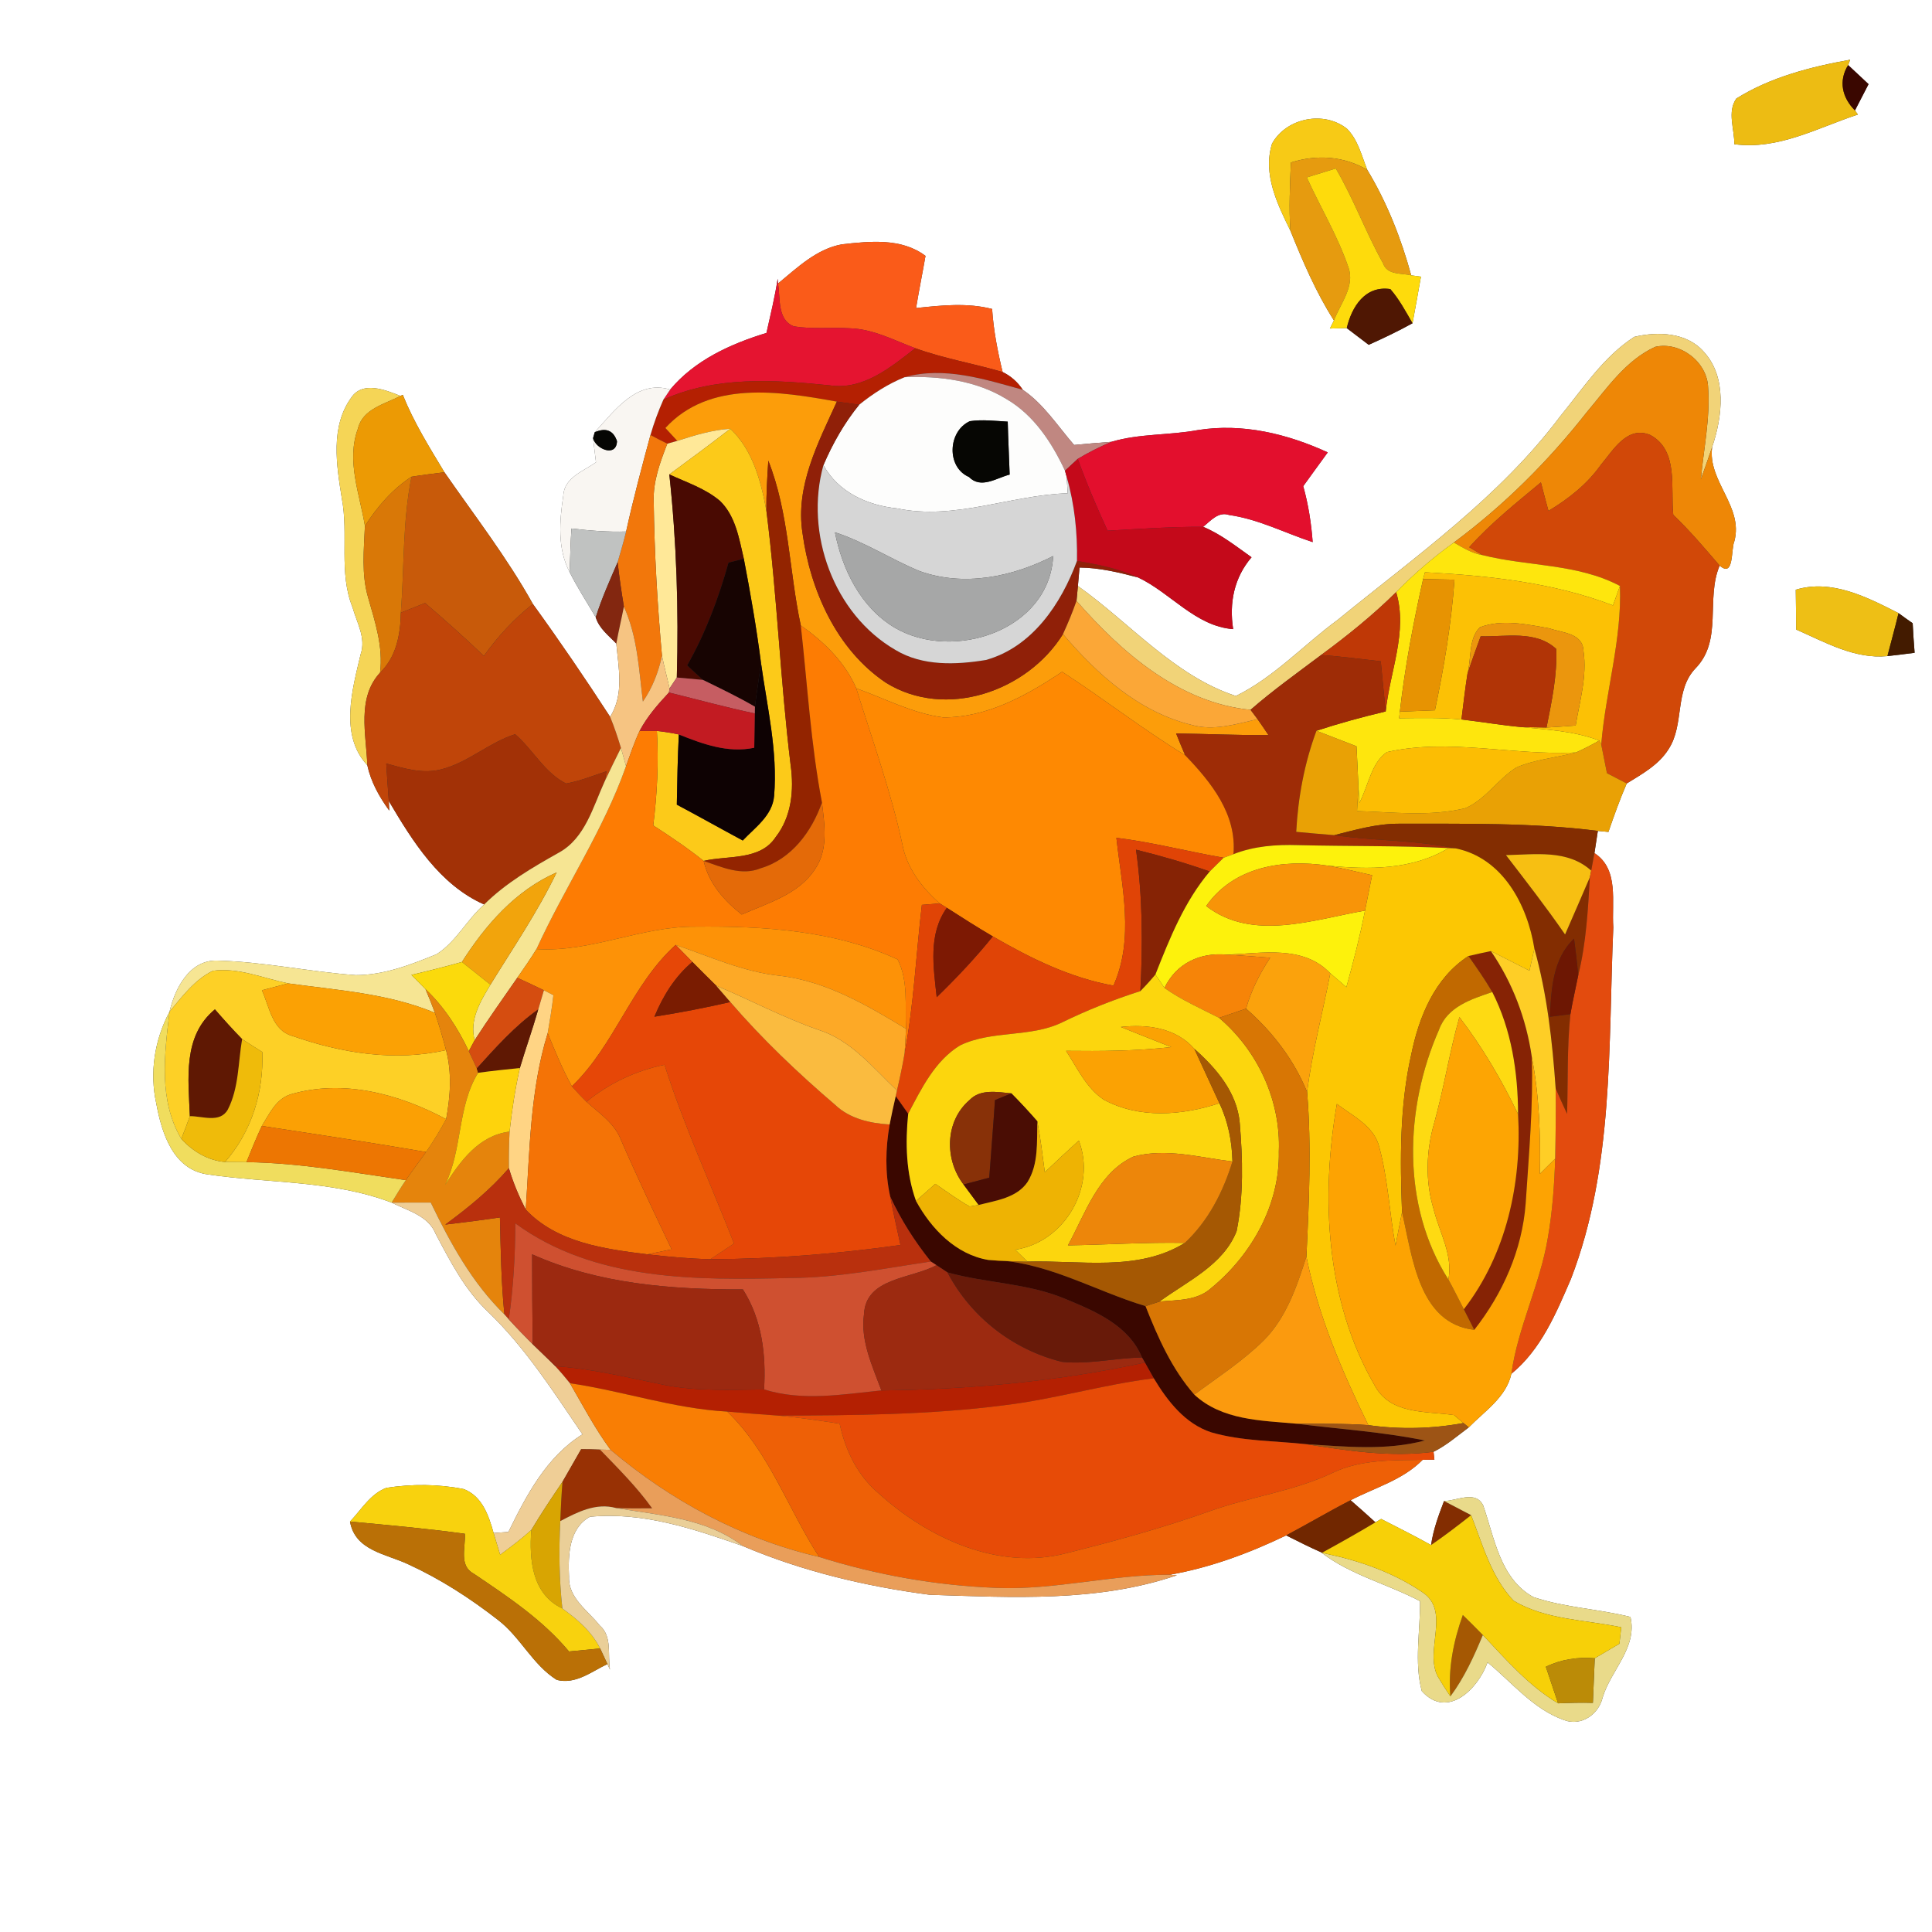 <?xml version="1.0" encoding="UTF-8" ?>
<!DOCTYPE svg PUBLIC "-//W3C//DTD SVG 1.1//EN" "http://www.w3.org/Graphics/SVG/1.1/DTD/svg11.dtd">
<svg width="250pt" height="250pt" viewBox="0 0 250 250" version="1.1" xmlns="http://www.w3.org/2000/svg">
<rect x="0" y="0" width="250" height="250" fill="#333333" stroke="none"/>
<g id="#ffffffff">
<path fill="#ffffff" opacity="1.00" d=" M 0.00 0.00 L 250.00 0.00 L 250.00 250.00 L 0.00 250.00 L 0.00 0.00 M 224.68 12.75 C 223.47 14.48 224.45 16.72 224.42 18.66 C 230.12 19.42 235.19 16.54 240.41 14.82 L 240.03 14.29 C 240.47 13.44 241.35 11.74 241.79 10.89 C 241.13 10.27 239.81 9.04 239.15 8.42 L 239.41 7.73 C 234.30 8.65 229.13 9.97 224.68 12.75 M 164.60 18.59 C 163.38 22.52 165.28 26.40 166.98 29.86 C 168.59 33.85 170.29 37.83 172.61 41.47 C 172.48 41.73 172.22 42.25 172.09 42.51 C 172.64 42.50 173.72 42.47 174.27 42.46 C 174.98 43.00 176.40 44.08 177.11 44.62 C 179.03 43.76 180.93 42.85 182.78 41.83 C 183.16 39.82 183.51 37.81 183.87 35.80 C 183.56 35.76 182.93 35.67 182.61 35.63 C 181.31 30.86 179.48 26.21 176.92 21.97 C 176.19 20.15 175.73 18.10 174.30 16.66 C 171.31 14.28 166.45 15.25 164.60 18.59 M 100.67 36.69 L 100.63 36.07 C 100.27 38.43 99.70 40.75 99.18 43.08 C 94.54 44.50 89.90 46.60 86.72 50.41 C 82.39 49.09 79.50 53.17 76.96 55.93 L 76.74 56.70 C 76.86 57.74 76.99 58.78 77.12 59.82 C 75.49 60.98 73.01 61.78 72.89 64.13 C 72.40 67.41 72.11 70.98 73.70 74.01 C 74.71 76.04 75.95 77.93 77.09 79.88 C 77.52 81.32 78.76 82.24 79.75 83.28 C 80.04 86.49 80.78 89.82 78.95 92.76 C 75.74 87.81 72.41 82.93 68.95 78.15 C 65.62 72.16 61.41 66.73 57.51 61.11 C 55.55 57.86 53.53 54.62 52.12 51.09 L 51.82 51.23 C 49.87 50.45 46.92 49.27 45.46 51.44 C 42.72 55.23 43.55 60.19 44.23 64.49 C 45.13 69.16 43.80 74.09 45.62 78.60 C 46.17 80.56 47.39 82.57 46.67 84.65 C 45.58 89.27 43.90 95.12 47.53 99.02 C 47.99 101.17 49.08 103.12 50.37 104.89 L 50.31 103.65 C 53.39 108.86 56.88 114.49 62.65 117.04 C 60.41 119.00 59.03 121.86 56.50 123.47 C 53.17 124.83 49.67 126.19 46.02 126.18 C 40.02 125.75 34.10 124.44 28.08 124.30 C 24.52 124.20 22.63 127.91 21.94 130.91 C 20.00 134.54 19.33 138.79 20.23 142.83 C 20.93 146.63 22.41 151.35 26.88 151.97 C 34.80 153.14 43.06 152.71 50.68 155.62 C 52.75 156.67 55.41 157.28 56.38 159.67 C 58.28 163.27 60.18 166.96 63.19 169.79 C 68.01 174.43 71.62 180.10 75.37 185.60 C 70.72 188.50 68.13 193.46 65.79 198.23 C 65.31 198.26 64.35 198.34 63.87 198.37 C 63.25 196.13 62.40 193.61 60.02 192.69 C 56.73 192.03 53.30 192.01 49.99 192.53 C 47.93 193.30 46.75 195.36 45.29 196.89 C 45.95 200.68 49.97 201.06 52.85 202.43 C 56.99 204.33 60.85 206.82 64.44 209.62 C 67.35 211.84 68.92 215.43 72.05 217.38 C 74.49 218.00 76.54 216.30 78.60 215.33 L 78.93 216.04 C 78.61 214.13 79.25 211.75 77.61 210.34 C 76.08 208.40 73.52 206.79 73.63 204.04 C 73.50 201.30 73.60 197.76 76.34 196.27 C 83.20 195.61 89.74 197.83 96.11 200.05 C 103.76 203.31 112.03 205.28 120.28 206.36 C 130.96 206.71 142.02 207.35 152.29 203.84 L 151.38 203.77 C 156.61 202.85 161.65 200.98 166.43 198.68 C 167.96 199.45 169.50 200.23 171.08 200.92 L 171.73 201.08 L 170.98 200.90 C 174.79 203.83 179.55 204.96 183.75 207.19 C 183.80 211.06 182.97 215.04 183.98 218.83 C 187.32 222.52 191.28 218.52 192.49 215.11 C 195.67 217.72 198.41 221.18 202.40 222.58 C 204.61 223.41 206.87 221.84 207.38 219.66 C 208.45 216.11 211.90 213.21 210.98 209.23 C 206.83 208.19 202.48 208.03 198.42 206.66 C 194.11 204.29 193.39 199.01 191.92 194.79 C 190.92 192.80 188.51 194.22 186.86 194.23 C 186.15 196.08 185.46 197.95 185.18 199.93 C 183.05 198.74 180.88 197.66 178.72 196.55 L 177.98 196.99 C 176.92 196.02 175.85 195.07 174.77 194.13 C 177.93 192.49 181.53 191.51 184.09 188.90 C 184.47 188.89 185.23 188.88 185.61 188.88 L 185.50 187.86 C 187.17 187.04 188.58 185.80 190.06 184.70 C 192.10 182.61 194.92 180.79 195.57 177.77 C 199.41 174.63 201.37 169.92 203.28 165.49 C 208.86 151.01 208.10 135.23 208.76 120.00 C 208.53 116.73 209.54 112.49 206.32 110.39 C 206.43 109.67 206.65 108.24 206.76 107.52 C 207.10 107.55 207.79 107.62 208.13 107.65 C 208.86 105.54 209.61 103.43 210.50 101.38 C 212.48 100.16 214.65 98.97 215.92 96.93 C 218.00 93.72 216.64 89.35 219.41 86.47 C 222.96 82.81 220.69 77.52 222.52 73.19 C 224.42 74.82 223.96 71.10 224.43 70.02 C 225.62 65.50 220.94 62.28 221.55 57.85 C 222.88 53.94 223.50 48.80 220.46 45.51 C 218.25 42.99 214.51 42.87 211.47 43.59 C 207.49 46.16 204.84 50.26 201.89 53.87 C 194.02 64.37 183.19 71.97 173.13 80.18 C 168.70 83.43 164.89 87.62 159.92 90.06 C 151.94 87.45 146.21 80.60 139.48 75.83 C 139.53 75.23 139.64 74.04 139.69 73.44 C 142.28 73.46 144.77 74.07 147.26 74.72 C 151.49 76.71 154.69 81.04 159.57 81.41 C 159.04 78.01 159.69 74.75 161.95 72.11 C 159.94 70.69 157.98 69.12 155.69 68.17 C 156.65 67.41 157.64 66.16 159.04 66.64 C 162.83 67.17 166.26 68.97 169.86 70.15 C 169.68 67.71 169.30 65.28 168.64 62.91 C 169.68 61.45 170.76 60.00 171.81 58.54 C 166.57 56.13 160.79 54.73 155.01 55.65 C 151.31 56.34 147.43 56.09 143.82 57.17 C 142.21 57.29 140.60 57.42 138.99 57.58 C 136.86 55.13 135.06 52.28 132.35 50.44 C 131.66 49.41 130.79 48.65 129.74 48.14 C 129.09 45.46 128.56 42.74 128.38 39.98 C 125.15 39.15 121.81 39.51 118.54 39.86 C 118.91 37.60 119.37 35.36 119.76 33.11 C 116.65 30.77 112.60 31.21 108.97 31.61 C 105.66 32.20 103.17 34.64 100.67 36.69 M 232.37 76.31 C 232.40 78.03 232.41 79.74 232.42 81.46 C 236.17 83.10 239.99 85.31 244.23 84.90 C 245.40 84.77 246.57 84.63 247.75 84.47 C 247.65 83.20 247.56 81.93 247.50 80.65 C 246.88 80.22 246.27 79.78 245.67 79.34 C 241.60 77.28 237.04 74.90 232.37 76.31 Z" />
</g>
<g id="#edbc13ff">
<path fill="#edbc13" opacity="1.00" d=" M 224.68 12.75 C 229.13 9.97 234.30 8.65 239.41 7.73 L 239.15 8.42 C 237.87 10.48 238.38 12.65 240.03 14.29 L 240.41 14.82 C 235.19 16.54 230.12 19.42 224.42 18.66 C 224.45 16.72 223.47 14.48 224.68 12.75 Z" />
</g>
<g id="#3a0700ff">
<path fill="#3a0700" opacity="1.00" d=" M 240.03 14.29 C 238.38 12.65 237.87 10.48 239.15 8.42 C 239.81 9.04 241.13 10.27 241.79 10.89 C 241.35 11.74 240.47 13.44 240.03 14.29 Z" />
<path fill="#3a0700" opacity="1.00" d=" M 115.12 145.51 C 115.36 144.28 115.62 143.05 115.91 141.83 C 116.44 142.59 116.98 143.35 117.52 144.11 C 117.14 147.89 117.23 151.78 118.53 155.40 C 120.50 159.00 123.68 162.34 127.90 163.04 C 135.21 163.09 141.44 166.97 148.23 169.01 C 149.83 173.07 151.63 177.14 154.54 180.46 C 158.12 183.78 163.14 183.81 167.71 184.22 C 173.27 184.93 178.88 185.27 184.38 186.40 C 179.34 187.74 174.10 187.19 168.96 186.87 C 164.88 186.43 160.70 186.50 156.72 185.34 C 153.35 184.24 151.06 181.28 149.30 178.35 C 149.01 177.84 148.43 176.82 148.15 176.31 L 147.78 175.67 C 146.06 171.49 141.73 169.68 137.83 168.07 C 132.99 166.03 127.62 166.05 122.60 164.65 C 122.25 164.41 121.53 163.95 121.18 163.71 L 120.45 163.24 C 118.37 160.65 116.58 157.84 115.19 154.83 C 114.51 151.77 114.58 148.58 115.12 145.51 Z" />
</g>
<g id="#f7ca16ff">
<path fill="#f7ca16" opacity="1.00" d=" M 164.60 18.59 C 166.45 15.25 171.31 14.28 174.30 16.66 C 175.73 18.10 176.19 20.15 176.92 21.97 C 173.88 20.19 170.36 19.97 167.04 21.03 C 166.93 23.97 166.77 26.92 166.98 29.86 C 165.28 26.40 163.38 22.52 164.60 18.59 Z" />
</g>
<g id="#e69b0fff">
<path fill="#e69b0f" opacity="1.00" d=" M 167.04 21.03 C 170.36 19.97 173.88 20.19 176.92 21.97 C 179.48 26.21 181.31 30.86 182.61 35.63 C 181.31 35.31 179.50 35.63 178.96 34.06 C 176.73 30.08 175.17 25.75 172.85 21.80 C 171.59 22.19 170.35 22.57 169.10 22.96 C 170.88 26.86 173.11 30.56 174.50 34.63 C 175.34 37.07 173.44 39.29 172.61 41.47 C 170.29 37.83 168.59 33.85 166.98 29.86 C 166.77 26.92 166.93 23.97 167.04 21.03 Z" />
</g>
<g id="#fedb0cff">
<path fill="#fedb0c" opacity="1.00" d=" M 169.10 22.96 C 170.35 22.57 171.59 22.19 172.85 21.80 C 175.17 25.75 176.73 30.08 178.96 34.06 C 179.50 35.63 181.31 35.31 182.61 35.63 C 182.93 35.67 183.56 35.76 183.87 35.80 C 183.51 37.81 183.16 39.82 182.78 41.83 C 181.90 40.31 181.07 38.74 179.91 37.41 C 176.65 36.92 174.91 39.70 174.27 42.46 C 173.72 42.47 172.64 42.50 172.09 42.51 C 172.22 42.25 172.48 41.73 172.61 41.47 C 173.44 39.29 175.34 37.07 174.50 34.63 C 173.11 30.56 170.88 26.86 169.10 22.96 Z" />
</g>
<g id="#fa5b19ff">
<path fill="#fa5b19" opacity="1.00" d=" M 100.67 36.69 C 103.17 34.64 105.66 32.20 108.97 31.61 C 112.60 31.21 116.65 30.77 119.76 33.11 C 119.37 35.36 118.91 37.60 118.54 39.86 C 121.81 39.51 125.15 39.15 128.38 39.98 C 128.56 42.74 129.09 45.46 129.74 48.14 C 125.99 47.04 122.12 46.39 118.44 45.06 C 115.68 44.03 112.97 42.56 109.95 42.48 C 107.55 42.33 105.12 42.62 102.73 42.23 C 100.53 41.38 101.01 38.57 100.67 36.69 Z" />
</g>
<g id="#e51430ff">
<path fill="#e51430" opacity="1.00" d=" M 100.63 36.07 L 100.67 36.69 C 101.01 38.57 100.53 41.38 102.73 42.23 C 105.12 42.62 107.55 42.33 109.95 42.48 C 112.97 42.56 115.68 44.03 118.44 45.06 C 115.24 47.54 111.68 50.53 107.32 49.86 C 100.12 49.13 92.63 48.66 85.85 51.70 C 86.07 51.38 86.50 50.73 86.72 50.41 C 89.90 46.60 94.54 44.50 99.18 43.08 C 99.70 40.75 100.27 38.43 100.63 36.07 Z" />
</g>
<g id="#4f1703ff">
<path fill="#4f1703" opacity="1.00" d=" M 174.27 42.46 C 174.91 39.70 176.65 36.92 179.91 37.41 C 181.07 38.74 181.90 40.31 182.78 41.83 C 180.93 42.85 179.03 43.76 177.11 44.62 C 176.40 44.08 174.98 43.00 174.27 42.46 Z" />
</g>
<g id="#f1d378ff">
<path fill="#f1d378" opacity="1.00" d=" M 211.47 43.59 C 214.51 42.87 218.25 42.99 220.46 45.51 C 223.50 48.80 222.88 53.94 221.55 57.85 C 221.08 59.25 220.58 60.64 220.09 62.02 C 220.45 58.08 221.31 54.15 221.03 50.17 C 220.94 46.83 217.40 44.15 214.19 44.88 C 210.37 46.62 207.94 50.25 205.31 53.36 C 200.34 59.69 194.60 65.41 188.13 70.20 C 185.46 72.12 182.96 74.27 180.66 76.62 C 177.66 79.59 174.36 82.25 170.96 84.75 C 167.88 87.07 164.73 89.31 161.82 91.85 C 152.61 90.96 145.14 84.44 139.30 77.75 C 139.34 77.27 139.43 76.31 139.48 75.83 C 146.21 80.60 151.94 87.45 159.92 90.06 C 164.89 87.62 168.70 83.43 173.13 80.18 C 183.19 71.97 194.02 64.37 201.89 53.87 C 204.84 50.26 207.49 46.16 211.47 43.59 Z" />
</g>
<g id="#b42002ff">
<path fill="#b42002" opacity="1.00" d=" M 118.44 45.06 C 122.12 46.39 125.99 47.04 129.74 48.14 C 130.79 48.65 131.66 49.41 132.35 50.44 C 127.40 49.07 122.19 47.38 117.06 48.81 C 114.92 49.67 112.97 50.93 111.18 52.37 C 110.21 52.24 109.25 52.11 108.29 51.97 C 100.89 50.63 91.79 49.17 86.10 55.38 C 86.49 55.80 87.26 56.64 87.64 57.05 C 87.32 57.14 86.68 57.32 86.35 57.41 C 85.61 57.06 84.89 56.67 84.17 56.29 C 84.62 54.72 85.19 53.19 85.85 51.70 C 92.63 48.66 100.12 49.13 107.32 49.86 C 111.68 50.53 115.24 47.54 118.44 45.06 Z" />
<path fill="#b42002" opacity="1.00" d=" M 71.85 176.78 C 76.59 177.10 81.20 178.23 85.84 179.18 C 90.13 180.05 94.52 179.82 98.87 179.79 C 103.83 181.35 109.00 180.43 114.05 179.92 C 125.50 179.79 136.94 178.74 148.15 176.31 C 148.43 176.82 149.01 177.84 149.30 178.35 C 142.77 179.15 136.45 181.06 129.92 181.84 C 120.25 183.09 110.47 183.14 100.73 183.18 C 98.52 183.03 96.31 182.85 94.11 182.66 C 87.18 182.28 80.58 179.99 73.75 178.99 C 73.14 178.23 72.51 177.49 71.85 176.78 Z" />
</g>
<g id="#ee8706ff">
<path fill="#ee8706" opacity="1.00" d=" M 205.31 53.36 C 207.94 50.25 210.37 46.62 214.19 44.88 C 217.40 44.15 220.94 46.83 221.03 50.17 C 221.31 54.15 220.45 58.08 220.09 62.02 C 220.58 60.64 221.08 59.25 221.55 57.85 C 220.94 62.28 225.62 65.50 224.43 70.02 C 223.96 71.10 224.42 74.82 222.52 73.19 C 220.59 70.94 218.67 68.67 216.52 66.62 C 216.15 63.15 217.25 58.29 213.55 56.29 C 210.56 55.03 208.75 58.25 207.15 60.15 C 205.38 62.65 202.97 64.55 200.37 66.11 C 200.03 64.88 199.71 63.65 199.39 62.42 C 196.19 65.09 192.91 67.69 190.12 70.81 C 190.55 71.06 191.40 71.57 191.83 71.83 C 190.47 71.60 189.29 70.87 188.13 70.20 C 194.60 65.41 200.34 59.69 205.31 53.36 Z" />
</g>
<g id="#c08781ff">
<path fill="#c08781" opacity="1.00" d=" M 117.06 48.81 C 122.19 47.38 127.40 49.07 132.35 50.44 C 135.06 52.28 136.86 55.13 138.99 57.58 C 140.60 57.42 142.21 57.29 143.82 57.17 C 142.32 57.81 140.85 58.54 139.46 59.38 C 139.04 59.76 138.22 60.53 137.81 60.91 C 136.11 57.27 133.79 53.72 130.25 51.65 C 126.32 49.23 121.59 48.63 117.06 48.81 Z" />
</g>
<g id="#fdfdfcff">
<path fill="#fdfdfc" opacity="1.00" d=" M 117.06 48.81 C 121.59 48.63 126.32 49.23 130.25 51.65 C 133.79 53.72 136.11 57.27 137.81 60.91 L 138.03 61.72 C 138.06 62.25 138.13 63.31 138.16 63.83 C 130.75 64.06 123.55 67.36 116.09 65.79 C 112.24 65.39 108.48 63.71 106.55 60.19 C 107.75 57.39 109.26 54.73 111.18 52.37 C 112.97 50.93 114.92 49.67 117.06 48.81 M 125.50 54.50 C 122.65 55.79 122.44 60.45 125.38 61.72 C 126.94 63.31 128.93 61.85 130.65 61.41 C 130.58 59.13 130.45 56.84 130.40 54.56 C 128.77 54.47 127.12 54.26 125.50 54.50 Z" />
</g>
<g id="#f5d556ff">
<path fill="#f5d556" opacity="1.00" d=" M 45.46 51.44 C 46.92 49.27 49.87 50.45 51.82 51.23 C 49.78 52.30 46.92 52.90 46.31 55.48 C 44.79 59.64 46.55 63.93 47.22 68.06 C 47.09 71.15 46.75 74.32 47.64 77.34 C 48.54 80.49 49.60 83.70 49.18 87.04 C 46.15 90.33 47.39 95.00 47.53 99.02 C 43.90 95.12 45.58 89.27 46.67 84.65 C 47.39 82.57 46.17 80.56 45.62 78.60 C 43.80 74.09 45.13 69.16 44.23 64.49 C 43.55 60.19 42.72 55.23 45.46 51.44 Z" />
</g>
<g id="#f9f6f2ff">
<path fill="#f9f6f2" opacity="1.00" d=" M 76.96 55.93 C 79.50 53.17 82.39 49.09 86.72 50.41 C 86.50 50.73 86.07 51.38 85.85 51.70 C 85.19 53.19 84.62 54.72 84.17 56.29 C 83.05 60.43 81.94 64.59 81.02 68.78 C 78.65 68.86 76.29 68.66 73.95 68.39 C 73.81 70.26 73.80 72.14 73.70 74.01 C 72.11 70.98 72.40 67.41 72.89 64.13 C 73.01 61.78 75.49 60.98 77.12 59.82 C 76.99 58.78 76.86 57.74 76.74 56.70 C 77.08 58.10 79.76 59.23 79.84 57.09 C 79.37 55.69 78.41 55.31 76.96 55.93 Z" />
</g>
<g id="#ec9a04ff">
<path fill="#ec9a04" opacity="1.00" d=" M 51.82 51.23 L 52.12 51.09 C 53.53 54.62 55.55 57.86 57.51 61.11 C 56.09 61.29 54.66 61.46 53.25 61.69 C 50.77 63.30 48.81 65.58 47.22 68.06 C 46.55 63.93 44.79 59.64 46.31 55.48 C 46.92 52.90 49.78 52.30 51.82 51.23 Z" />
</g>
<g id="#fc9d0aff">
<path fill="#fc9d0a" opacity="1.00" d=" M 86.10 55.38 C 91.79 49.17 100.89 50.63 108.29 51.97 C 105.86 57.31 102.91 62.90 103.84 68.96 C 104.85 76.39 108.25 84.06 114.63 88.34 C 122.36 93.15 132.93 89.48 137.55 82.05 C 141.99 87.27 147.40 92.15 154.23 93.81 C 157.07 94.61 159.96 93.69 162.73 93.06 C 163.21 93.74 163.68 94.43 164.14 95.12 C 160.16 95.15 156.17 94.96 152.19 94.91 C 152.56 95.86 152.96 96.79 153.36 97.73 C 147.89 94.38 142.82 90.42 137.44 86.93 C 132.86 90.00 127.70 92.86 122.05 92.83 C 118.09 92.32 114.52 90.39 110.80 89.07 C 109.33 85.66 106.61 83.04 103.62 80.93 C 102.10 73.85 102.11 66.41 99.42 59.61 C 99.28 61.76 99.15 63.92 99.17 66.08 C 98.46 62.25 97.42 58.25 94.50 55.48 C 92.14 55.63 89.87 56.33 87.64 57.05 C 87.26 56.64 86.49 55.80 86.10 55.38 Z" />
</g>
<g id="#902008ff">
<path fill="#902008" opacity="1.00" d=" M 108.29 51.97 C 109.25 52.11 110.21 52.24 111.18 52.37 C 109.26 54.73 107.75 57.39 106.55 60.19 C 104.10 69.00 107.86 79.48 115.90 84.12 C 119.38 86.21 123.70 86.04 127.58 85.40 C 133.56 83.74 137.33 78.12 139.36 72.58 C 142.05 73.04 144.76 73.57 147.26 74.72 C 144.77 74.07 142.28 73.46 139.69 73.44 C 139.64 74.04 139.53 75.23 139.48 75.83 C 139.43 76.31 139.34 77.27 139.30 77.75 C 138.79 79.21 138.20 80.64 137.55 82.05 C 132.93 89.48 122.36 93.15 114.63 88.34 C 108.25 84.06 104.85 76.39 103.84 68.96 C 102.91 62.90 105.86 57.31 108.29 51.97 Z" />
</g>
<g id="#060603ff">
<path fill="#060603" opacity="1.00" d=" M 125.50 54.50 C 127.12 54.26 128.77 54.47 130.40 54.56 C 130.45 56.84 130.58 59.13 130.65 61.41 C 128.93 61.85 126.94 63.31 125.38 61.72 C 122.44 60.45 122.65 55.79 125.50 54.50 Z" />
<path fill="#060603" opacity="1.00" d=" M 76.96 55.93 C 78.41 55.31 79.37 55.69 79.84 57.09 C 79.76 59.23 77.08 58.10 76.74 56.70 L 76.96 55.93 Z" />
</g>
<g id="#ffe898ff">
<path fill="#ffe898" opacity="1.00" d=" M 87.64 57.05 C 89.87 56.33 92.14 55.63 94.50 55.48 C 91.90 57.49 89.26 59.45 86.61 61.39 C 87.55 70.11 87.83 78.90 87.58 87.67 C 87.35 88.02 86.88 88.73 86.64 89.08 C 86.33 87.67 85.95 86.27 85.66 84.86 C 85.06 78.23 84.68 71.57 84.59 64.91 C 84.49 62.29 85.42 59.81 86.35 57.41 C 86.68 57.32 87.32 57.14 87.64 57.05 Z" />
</g>
<g id="#f2770bff">
<path fill="#f2770b" opacity="1.00" d=" M 84.17 56.29 C 84.89 56.67 85.61 57.06 86.35 57.41 C 85.42 59.81 84.49 62.29 84.59 64.91 C 84.68 71.57 85.06 78.23 85.66 84.86 C 85.20 86.97 84.43 88.99 83.19 90.78 C 82.68 86.63 82.49 82.36 80.73 78.50 C 80.42 76.59 80.13 74.68 79.92 72.75 C 80.31 71.43 80.69 70.11 81.02 68.78 C 81.94 64.59 83.05 60.43 84.17 56.29 Z" />
</g>
<g id="#fcca19ff">
<path fill="#fcca19" opacity="1.00" d=" M 94.50 55.48 C 97.42 58.25 98.46 62.25 99.17 66.08 C 100.56 77.03 100.97 88.07 102.31 99.02 C 102.76 102.23 102.43 105.69 100.37 108.32 C 98.36 111.39 94.16 110.67 91.05 111.40 C 88.97 109.74 86.76 108.25 84.53 106.81 C 85.03 102.75 85.25 98.66 85.00 94.58 C 85.95 94.69 86.90 94.83 87.84 95.04 C 87.69 98.06 87.63 101.09 87.58 104.12 C 90.44 105.64 93.26 107.23 96.11 108.76 C 97.72 107.06 99.96 105.53 100.17 102.98 C 100.65 97.19 99.26 91.46 98.47 85.76 C 97.89 81.25 97.11 76.76 96.25 72.30 C 95.64 69.69 95.19 66.80 93.19 64.84 C 91.29 63.21 88.85 62.43 86.61 61.39 C 89.26 59.45 91.90 57.49 94.50 55.48 Z" />
</g>
<g id="#e30f2dff">
<path fill="#e30f2d" opacity="1.00" d=" M 143.82 57.17 C 147.43 56.09 151.31 56.34 155.01 55.65 C 160.79 54.73 166.57 56.13 171.81 58.54 C 170.76 60.00 169.68 61.45 168.64 62.91 C 169.30 65.28 169.68 67.71 169.86 70.15 C 166.26 68.97 162.83 67.17 159.04 66.64 C 157.64 66.16 156.65 67.41 155.69 68.17 C 151.56 68.15 147.44 68.44 143.32 68.67 C 141.92 65.62 140.60 62.54 139.46 59.38 C 140.85 58.54 142.32 57.81 143.82 57.17 Z" />
</g>
<g id="#d14808ff">
<path fill="#d14808" opacity="1.00" d=" M 207.15 60.15 C 208.75 58.25 210.56 55.03 213.55 56.29 C 217.25 58.29 216.15 63.15 216.52 66.62 C 218.67 68.67 220.59 70.94 222.52 73.19 C 220.69 77.52 222.96 82.81 219.41 86.47 C 216.64 89.35 218.00 93.72 215.92 96.93 C 214.65 98.97 212.48 100.16 210.50 101.38 C 209.64 100.94 208.79 100.50 207.94 100.05 C 207.69 98.82 207.44 97.58 207.20 96.34 C 207.76 89.47 209.89 82.77 209.62 75.82 C 204.11 72.90 197.73 73.32 191.83 71.83 C 191.40 71.57 190.55 71.06 190.12 70.81 C 192.91 67.69 196.19 65.09 199.39 62.42 C 199.71 63.65 200.03 64.88 200.37 66.11 C 202.97 64.55 205.38 62.65 207.15 60.15 Z" />
</g>
<g id="#c4091aff">
<path fill="#c4091a" opacity="1.00" d=" M 137.81 60.91 C 138.22 60.53 139.04 59.76 139.46 59.38 C 140.60 62.54 141.92 65.62 143.32 68.67 C 147.44 68.44 151.56 68.15 155.69 68.17 C 157.98 69.12 159.94 70.69 161.95 72.11 C 159.69 74.75 159.04 78.01 159.57 81.41 C 154.69 81.04 151.49 76.71 147.26 74.72 C 144.76 73.57 142.05 73.04 139.36 72.58 C 139.43 68.92 139.05 65.25 138.03 61.72 L 137.81 60.91 Z" />
</g>
<g id="#932400ff">
<path fill="#932400" opacity="1.00" d=" M 99.42 59.61 C 102.11 66.41 102.10 73.85 103.62 80.93 C 104.48 88.57 104.91 96.27 106.36 103.84 C 105.04 107.61 102.41 111.17 98.44 112.35 C 95.95 113.38 93.40 112.20 91.05 111.40 C 94.16 110.67 98.36 111.39 100.37 108.32 C 102.43 105.69 102.76 102.23 102.31 99.02 C 100.97 88.07 100.56 77.03 99.17 66.08 C 99.15 63.92 99.28 61.76 99.42 59.61 Z" />
</g>
<g id="#d6d6d6ff">
<path fill="#d6d6d6" opacity="1.00" d=" M 115.90 84.12 C 107.86 79.48 104.10 69.00 106.55 60.19 C 108.48 63.71 112.24 65.39 116.09 65.79 C 123.55 67.36 130.75 64.06 138.16 63.83 C 138.13 63.31 138.06 62.25 138.03 61.72 C 139.05 65.25 139.43 68.92 139.36 72.58 C 137.33 78.12 133.56 83.74 127.58 85.40 C 123.70 86.04 119.38 86.21 115.90 84.12 M 108.04 68.88 C 109.00 73.74 111.40 78.62 115.79 81.23 C 123.34 85.65 135.80 81.58 136.28 71.95 C 130.99 74.65 124.74 75.96 119.00 73.90 C 115.28 72.37 111.89 70.12 108.04 68.88 Z" />
</g>
<g id="#c85a0aff">
<path fill="#c85a0a" opacity="1.00" d=" M 53.25 61.69 C 54.66 61.46 56.09 61.29 57.51 61.11 C 61.41 66.73 65.62 72.16 68.95 78.15 C 66.52 80.08 64.40 82.36 62.61 84.88 C 60.15 82.52 57.60 80.25 55.01 78.03 C 53.96 78.45 52.92 78.86 51.87 79.28 C 52.32 73.41 52.08 67.48 53.25 61.69 Z" />
</g>
<g id="#d97807ff">
<path fill="#d97807" opacity="1.00" d=" M 47.22 68.06 C 48.81 65.58 50.77 63.30 53.25 61.69 C 52.08 67.48 52.32 73.41 51.87 79.28 C 51.82 82.11 51.29 84.99 49.18 87.04 C 49.60 83.70 48.54 80.49 47.64 77.34 C 46.75 74.32 47.09 71.15 47.22 68.06 Z" />
</g>
<g id="#490a02ff">
<path fill="#490a02" opacity="1.00" d=" M 87.58 87.67 C 87.83 78.90 87.55 70.11 86.61 61.39 C 88.85 62.43 91.29 63.21 93.19 64.84 C 95.19 66.80 95.64 69.69 96.25 72.30 C 95.75 72.43 94.76 72.68 94.27 72.80 C 92.98 77.42 91.29 81.93 88.92 86.10 C 89.59 86.74 90.27 87.36 90.96 87.98 C 90.11 87.90 88.42 87.75 87.58 87.67 Z" />
</g>
<g id="#c0c2c1ff">
<path fill="#c0c2c1" opacity="1.00" d=" M 73.95 68.39 C 76.29 68.66 78.65 68.86 81.02 68.78 C 80.69 70.11 80.31 71.43 79.92 72.75 C 78.91 75.10 77.85 77.44 77.09 79.88 C 75.95 77.93 74.71 76.04 73.70 74.01 C 73.80 72.14 73.81 70.26 73.95 68.39 Z" />
</g>
<g id="#a6a7a7ff">
<path fill="#a6a7a7" opacity="1.00" d=" M 108.04 68.88 C 111.89 70.12 115.28 72.37 119.00 73.90 C 124.74 75.96 130.99 74.65 136.28 71.95 C 135.80 81.58 123.34 85.65 115.79 81.23 C 111.40 78.62 109.00 73.74 108.04 68.88 Z" />
</g>
<g id="#fee60dff">
<path fill="#fee60d" opacity="1.00" d=" M 180.66 76.62 C 182.96 74.27 185.46 72.12 188.13 70.20 C 189.29 70.87 190.47 71.60 191.83 71.83 C 197.73 73.32 204.11 72.90 209.62 75.82 C 209.40 76.45 208.95 77.71 208.72 78.34 C 200.97 75.37 192.62 74.49 184.39 74.05 L 184.15 74.93 C 182.88 80.60 181.80 86.31 181.14 92.09 L 181.04 92.94 C 183.73 92.91 186.43 92.84 189.11 93.10 C 191.69 93.40 194.25 93.84 196.84 94.08 C 200.23 94.43 203.72 94.58 206.94 95.83 C 205.96 96.39 204.96 96.91 203.93 97.37 C 195.79 97.79 187.52 95.50 179.47 97.32 C 177.42 98.71 177.06 101.75 175.90 103.89 C 175.87 103.36 175.81 102.30 175.78 101.78 C 175.72 100.04 175.61 98.30 175.53 96.57 C 173.80 95.90 172.08 95.23 170.35 94.56 C 173.30 93.59 176.29 92.78 179.31 92.06 C 179.83 86.94 182.20 81.75 180.66 76.62 Z" />
</g>
<g id="#170402ff">
<path fill="#170402" opacity="1.00" d=" M 94.27 72.80 C 94.76 72.68 95.75 72.43 96.25 72.30 C 97.11 76.76 97.89 81.25 98.47 85.76 C 98.24 87.66 97.91 89.55 97.69 91.45 C 95.51 90.18 93.23 89.09 90.96 87.98 C 90.27 87.36 89.59 86.74 88.92 86.10 C 91.29 81.93 92.98 77.42 94.27 72.80 Z" />
</g>
<g id="#832710ff">
<path fill="#832710" opacity="1.00" d=" M 77.09 79.88 C 77.85 77.44 78.91 75.10 79.92 72.75 C 80.13 74.68 80.42 76.59 80.73 78.50 C 80.42 80.09 80.04 81.68 79.75 83.28 C 78.76 82.24 77.52 81.32 77.09 79.88 Z" />
</g>
<g id="#fcc105ff">
<path fill="#fcc105" opacity="1.00" d=" M 184.39 74.05 C 192.62 74.49 200.97 75.37 208.72 78.34 C 208.95 77.71 209.40 76.45 209.62 75.82 C 209.89 82.77 207.76 89.47 207.20 96.34 L 206.94 95.83 C 203.72 94.58 200.23 94.43 196.84 94.08 C 197.66 94.10 199.30 94.13 200.12 94.14 C 201.37 94.07 202.63 93.98 203.89 93.88 C 204.42 90.70 205.39 87.47 204.90 84.23 C 204.83 81.92 202.15 81.89 200.49 81.31 C 197.57 80.79 194.36 80.08 191.50 81.17 C 189.99 82.66 190.42 85.22 189.89 87.18 C 189.58 89.14 189.36 91.12 189.11 93.10 C 186.43 92.84 183.73 92.91 181.04 92.94 L 181.14 92.09 C 182.66 92.03 184.17 91.97 185.68 91.91 C 186.86 86.33 187.80 80.70 188.21 75.01 C 186.85 74.98 185.50 74.95 184.15 74.93 L 184.39 74.05 Z" />
</g>
<g id="#e79302ff">
<path fill="#e79302" opacity="1.00" d=" M 184.15 74.93 C 185.50 74.95 186.85 74.98 188.21 75.01 C 187.80 80.70 186.86 86.33 185.68 91.91 C 184.17 91.97 182.66 92.03 181.14 92.09 C 181.80 86.31 182.88 80.60 184.15 74.93 Z" />
</g>
<g id="#eebf15ff">
<path fill="#eebf15" opacity="1.00" d=" M 232.37 76.31 C 237.04 74.90 241.60 77.28 245.67 79.34 C 245.23 81.20 244.70 83.04 244.23 84.90 C 239.99 85.31 236.17 83.10 232.42 81.46 C 232.41 79.74 232.40 78.03 232.37 76.31 Z" />
</g>
<g id="#bf3806ff">
<path fill="#bf3806" opacity="1.00" d=" M 180.66 76.62 C 182.20 81.75 179.83 86.94 179.31 92.06 C 179.09 89.89 178.87 87.73 178.67 85.57 C 176.10 85.28 173.54 84.95 170.96 84.75 C 174.36 82.25 177.66 79.59 180.66 76.62 Z" />
</g>
<g id="#c04509ff">
<path fill="#c04509" opacity="1.00" d=" M 51.87 79.28 C 52.92 78.86 53.96 78.45 55.01 78.03 C 57.60 80.25 60.15 82.52 62.61 84.88 C 64.40 82.36 66.52 80.08 68.95 78.15 C 72.41 82.93 75.74 87.81 78.95 92.76 C 79.49 94.07 79.94 95.42 80.35 96.78 C 79.64 98.22 78.92 99.66 78.24 101.12 C 78.30 100.79 78.42 100.13 78.49 99.80 C 76.75 100.37 75.05 101.07 73.25 101.39 C 70.47 100.00 68.97 97.00 66.66 95.01 C 63.29 96.07 60.61 98.65 57.16 99.54 C 54.75 100.20 52.30 99.43 49.98 98.80 C 50.08 100.41 50.19 102.03 50.31 103.65 L 50.37 104.89 C 49.08 103.12 47.99 101.17 47.53 99.02 C 47.39 95.00 46.15 90.33 49.18 87.04 C 51.29 84.99 51.82 82.11 51.87 79.28 Z" />
</g>
<g id="#fba737ff">
<path fill="#fba737" opacity="1.00" d=" M 137.55 82.05 C 138.20 80.64 138.79 79.21 139.30 77.75 C 145.14 84.44 152.61 90.96 161.82 91.85 C 162.05 92.15 162.50 92.76 162.73 93.06 C 159.96 93.69 157.07 94.61 154.23 93.81 C 147.40 92.15 141.99 87.27 137.55 82.05 Z" />
</g>
<g id="#f6c482ff">
<path fill="#f6c482" opacity="1.00" d=" M 80.73 78.50 C 82.49 82.36 82.68 86.63 83.19 90.78 C 84.43 88.99 85.20 86.97 85.66 84.86 C 85.95 86.27 86.33 87.67 86.64 89.08 L 86.56 89.61 C 85.14 91.13 83.75 92.72 82.77 94.57 C 82.08 96.05 81.56 97.60 81.01 99.14 C 80.84 98.55 80.52 97.37 80.35 96.78 C 79.94 95.42 79.49 94.07 78.95 92.76 C 80.78 89.82 80.04 86.49 79.75 83.28 C 80.04 81.68 80.42 80.09 80.73 78.50 Z" />
</g>
<g id="#431b00ff">
<path fill="#431b00" opacity="1.00" d=" M 245.67 79.34 C 246.27 79.78 246.88 80.22 247.50 80.65 C 247.56 81.93 247.65 83.20 247.75 84.47 C 246.57 84.63 245.40 84.77 244.23 84.90 C 244.70 83.04 245.23 81.20 245.67 79.34 Z" />
</g>
<g id="#fd7c03ff">
<path fill="#fd7c03" opacity="1.00" d=" M 103.62 80.93 C 106.61 83.04 109.33 85.66 110.80 89.07 C 112.87 95.75 115.27 102.34 116.75 109.19 C 117.32 112.30 119.28 114.86 121.60 116.90 C 121.02 116.94 119.87 117.04 119.29 117.09 C 118.53 123.48 118.26 129.93 117.06 136.27 C 117.11 135.48 117.20 133.91 117.24 133.13 C 117.09 130.15 117.56 126.88 116.15 124.15 C 108.00 120.38 98.82 119.82 89.96 119.91 C 82.97 119.85 76.46 123.26 69.42 122.81 C 73.07 114.81 78.08 107.46 81.01 99.14 C 81.56 97.60 82.08 96.05 82.77 94.57 C 83.33 94.57 84.45 94.58 85.00 94.58 C 85.25 98.66 85.03 102.75 84.53 106.81 C 86.76 108.25 88.97 109.74 91.05 111.40 C 91.72 114.31 93.69 116.53 95.98 118.34 C 99.37 116.84 103.36 115.74 105.48 112.44 C 107.22 109.91 106.69 106.69 106.36 103.84 C 104.91 96.27 104.48 88.57 103.62 80.93 Z" />
</g>
<g id="#eb960dff">
<path fill="#eb960d" opacity="1.00" d=" M 191.50 81.17 C 194.36 80.08 197.57 80.79 200.49 81.31 C 202.15 81.89 204.83 81.92 204.90 84.23 C 205.39 87.47 204.42 90.70 203.89 93.88 C 202.63 93.98 201.37 94.07 200.12 94.14 C 200.78 90.79 201.52 87.41 201.37 83.97 C 198.73 81.53 194.86 82.42 191.60 82.34 C 191.02 83.95 190.42 85.55 189.89 87.18 C 190.42 85.22 189.99 82.66 191.50 81.17 Z" />
</g>
<g id="#b13406ff">
<path fill="#b13406" opacity="1.00" d=" M 191.60 82.34 C 194.86 82.42 198.73 81.53 201.37 83.97 C 201.52 87.41 200.78 90.79 200.12 94.14 C 199.30 94.13 197.66 94.10 196.84 94.08 C 194.25 93.84 191.69 93.40 189.11 93.10 C 189.36 91.12 189.58 89.14 189.89 87.18 C 190.42 85.55 191.02 83.95 191.60 82.34 Z" />
</g>
<g id="#9e2c06ff">
<path fill="#9e2c06" opacity="1.00" d=" M 170.96 84.75 C 173.54 84.95 176.10 85.28 178.67 85.57 C 178.87 87.73 179.09 89.89 179.31 92.06 C 176.29 92.78 173.30 93.59 170.35 94.56 C 168.79 98.75 167.97 103.17 167.73 107.64 C 169.36 107.79 171.00 107.94 172.65 108.07 C 177.86 108.83 183.19 108.68 188.36 109.78 L 187.45 109.74 C 180.96 109.42 174.47 109.52 167.98 109.36 C 165.14 109.27 162.27 109.48 159.61 110.53 C 160.05 105.35 156.73 101.23 153.36 97.73 C 152.96 96.79 152.56 95.86 152.19 94.91 C 156.17 94.96 160.16 95.15 164.14 95.12 C 163.68 94.43 163.21 93.74 162.73 93.06 C 162.50 92.76 162.05 92.15 161.82 91.85 C 164.73 89.31 167.88 87.07 170.96 84.75 Z" />
</g>
<g id="#0e0203ff">
<path fill="#0e0203" opacity="1.00" d=" M 98.47 85.76 C 99.26 91.46 100.65 97.19 100.17 102.98 C 99.96 105.53 97.72 107.06 96.11 108.76 C 93.26 107.23 90.44 105.64 87.58 104.12 C 87.63 101.09 87.69 98.06 87.84 95.04 C 90.95 96.28 94.19 97.48 97.60 96.76 C 97.62 95.28 97.64 93.80 97.67 92.32 L 97.69 91.45 C 97.91 89.55 98.24 87.66 98.47 85.76 Z" />
</g>
<g id="#fe8902ff">
<path fill="#fe8902" opacity="1.00" d=" M 122.05 92.83 C 127.70 92.86 132.86 90.00 137.44 86.93 C 142.82 90.42 147.89 94.38 153.36 97.73 C 156.73 101.23 160.05 105.35 159.61 110.53 C 159.29 110.64 158.65 110.87 158.34 110.99 C 153.70 110.19 149.14 108.99 144.46 108.41 C 145.16 114.76 146.81 121.42 144.08 127.54 C 138.48 126.53 133.35 124.00 128.47 121.17 C 126.45 119.99 124.49 118.73 122.52 117.47 C 122.29 117.33 121.83 117.04 121.60 116.90 C 119.28 114.86 117.32 112.30 116.75 109.19 C 115.27 102.34 112.87 95.75 110.80 89.07 C 114.52 90.39 118.09 92.32 122.05 92.83 Z" />
</g>
<g id="#c65d62ff">
<path fill="#c65d62" opacity="1.00" d=" M 87.58 87.67 C 88.42 87.75 90.11 87.90 90.96 87.98 C 93.23 89.09 95.51 90.18 97.69 91.45 L 97.67 92.32 C 93.94 91.53 90.26 90.52 86.56 89.61 L 86.64 89.08 C 86.88 88.73 87.35 88.02 87.58 87.67 Z" />
</g>
<g id="#c21b22ff">
<path fill="#c21b22" opacity="1.00" d=" M 82.77 94.57 C 83.75 92.72 85.14 91.13 86.56 89.61 C 90.26 90.52 93.94 91.53 97.67 92.32 C 97.64 93.80 97.62 95.28 97.60 96.76 C 94.19 97.48 90.95 96.28 87.84 95.04 C 86.90 94.83 85.95 94.69 85.00 94.58 C 84.45 94.58 83.33 94.57 82.77 94.57 Z" />
</g>
<g id="#a23106ff">
<path fill="#a23106" opacity="1.00" d=" M 57.16 99.54 C 60.61 98.65 63.29 96.07 66.66 95.01 C 68.97 97.00 70.47 100.00 73.25 101.39 C 75.05 101.07 76.75 100.37 78.49 99.80 C 78.42 100.13 78.30 100.79 78.24 101.12 C 76.74 104.39 75.73 108.44 72.35 110.31 C 68.92 112.24 65.47 114.24 62.65 117.04 C 56.88 114.49 53.39 108.86 50.31 103.65 C 50.19 102.03 50.08 100.41 49.98 98.80 C 52.30 99.43 54.75 100.20 57.16 99.54 Z" />
</g>
<g id="#e9a105ff">
<path fill="#e9a105" opacity="1.00" d=" M 167.73 107.64 C 167.97 103.17 168.79 98.75 170.35 94.56 C 172.08 95.23 173.80 95.90 175.53 96.57 C 175.61 98.30 175.72 100.04 175.78 101.78 C 175.73 102.83 175.67 103.89 175.60 104.95 C 180.26 105.09 185.03 105.69 189.61 104.58 C 192.25 103.45 193.82 100.81 196.22 99.31 C 198.67 98.25 201.37 98.06 203.93 97.37 C 204.96 96.91 205.96 96.39 206.94 95.83 L 207.20 96.34 C 207.44 97.58 207.69 98.82 207.94 100.05 C 208.79 100.50 209.64 100.94 210.50 101.38 C 209.61 103.43 208.86 105.54 208.13 107.65 C 207.79 107.62 207.10 107.55 206.76 107.52 C 198.20 106.43 189.57 106.61 180.96 106.59 C 178.12 106.59 175.38 107.38 172.65 108.07 C 171.00 107.94 169.36 107.79 167.73 107.64 Z" />
</g>
<g id="#f6e593ff">
<path fill="#f6e593" opacity="1.00" d=" M 80.35 96.78 C 80.52 97.37 80.84 98.55 81.01 99.14 C 78.08 107.46 73.07 114.81 69.42 122.81 C 68.65 124.08 67.79 125.30 66.94 126.52 C 65.08 129.20 63.19 131.86 61.42 134.60 C 60.71 131.98 62.16 129.58 63.46 127.42 C 66.41 122.63 69.59 117.97 72.03 112.89 C 66.70 115.23 62.84 119.68 59.77 124.48 C 57.61 125.09 55.42 125.64 53.23 126.15 C 53.85 126.76 54.45 127.38 55.06 128.00 C 55.49 129.01 55.90 130.03 56.28 131.06 C 50.25 128.54 43.68 128.14 37.28 127.25 C 34.07 126.59 30.87 125.17 27.54 125.62 C 25.19 126.77 23.58 128.94 21.94 130.91 C 22.63 127.91 24.52 124.20 28.08 124.30 C 34.10 124.44 40.02 125.75 46.02 126.18 C 49.67 126.19 53.17 124.83 56.50 123.47 C 59.03 121.86 60.41 119.00 62.65 117.04 C 65.47 114.24 68.92 112.24 72.35 110.31 C 75.73 108.44 76.74 104.39 78.24 101.12 C 78.92 99.66 79.64 98.22 80.35 96.78 Z" />
</g>
<g id="#fcbd03ff">
<path fill="#fcbd03" opacity="1.00" d=" M 179.47 97.32 C 187.52 95.50 195.79 97.79 203.93 97.37 C 201.37 98.06 198.67 98.25 196.22 99.31 C 193.82 100.81 192.25 103.45 189.61 104.58 C 185.03 105.69 180.26 105.09 175.60 104.95 C 175.67 103.89 175.73 102.83 175.78 101.78 C 175.81 102.30 175.87 103.36 175.90 103.89 C 177.06 101.75 177.42 98.71 179.47 97.32 Z" />
</g>
<g id="#e46a08ff">
<path fill="#e46a08" opacity="1.00" d=" M 106.36 103.84 C 106.69 106.69 107.22 109.91 105.48 112.44 C 103.36 115.74 99.37 116.84 95.98 118.34 C 93.69 116.53 91.72 114.31 91.05 111.40 C 93.40 112.20 95.95 113.38 98.44 112.35 C 102.41 111.17 105.04 107.61 106.36 103.84 Z" />
</g>
<g id="#832d01ff">
<path fill="#832d01" opacity="1.00" d=" M 172.65 108.07 C 175.38 107.38 178.12 106.59 180.96 106.59 C 189.57 106.61 198.20 106.43 206.76 107.52 C 206.65 108.24 206.43 109.67 206.32 110.39 C 206.19 111.14 206.05 111.90 205.90 112.66 C 202.85 109.89 198.63 110.58 194.87 110.65 C 197.47 114.03 200.09 117.40 202.52 120.92 C 203.59 118.45 204.68 115.99 205.73 113.51 C 205.48 117.76 205.25 122.02 204.23 126.17 C 204.08 124.59 203.89 123.03 203.68 121.46 C 200.89 124.11 200.76 127.99 200.54 131.57 C 201.21 131.49 202.54 131.32 203.21 131.23 C 202.76 135.52 202.91 139.83 202.78 144.13 C 202.27 143.03 201.76 141.93 201.30 140.82 C 200.87 134.74 200.20 128.65 198.55 122.76 C 197.65 117.09 194.45 111.02 188.36 109.78 C 183.19 108.68 177.86 108.83 172.65 108.07 Z" />
<path fill="#832d01" opacity="1.00" d=" M 185.18 199.93 C 185.46 197.95 186.15 196.08 186.86 194.23 C 188.02 194.83 189.19 195.44 190.36 196.06 C 188.67 197.40 186.95 198.71 185.18 199.93 Z" />
</g>
<g id="#e04406ff">
<path fill="#e04406" opacity="1.00" d=" M 144.46 108.41 C 149.14 108.99 153.70 110.19 158.34 110.99 C 157.89 111.43 156.99 112.32 156.54 112.77 C 153.41 111.67 150.22 110.74 147.00 109.95 C 147.85 116.01 147.89 122.14 147.56 128.25 C 144.09 129.36 140.70 130.70 137.43 132.30 C 133.29 134.30 128.37 133.28 124.24 135.27 C 120.98 137.25 119.24 140.85 117.52 144.11 C 116.98 143.35 116.44 142.59 115.91 141.83 L 116.07 141.11 C 116.44 139.51 116.79 137.89 117.06 136.27 C 118.26 129.93 118.53 123.48 119.29 117.09 C 119.87 117.04 121.02 116.94 121.60 116.90 C 121.83 117.04 122.29 117.33 122.52 117.47 C 120.08 120.89 120.79 125.14 121.21 129.04 C 123.77 126.55 126.23 123.95 128.47 121.17 C 133.35 124.00 138.48 126.53 144.08 127.54 C 146.81 121.42 145.16 114.76 144.46 108.41 Z" />
</g>
<g id="#862305ff">
<path fill="#862305" opacity="1.00" d=" M 147.00 109.95 C 150.22 110.74 153.41 111.67 156.54 112.77 C 153.25 116.66 151.36 121.42 149.51 126.10 C 148.89 126.85 148.24 127.56 147.56 128.25 C 147.89 122.14 147.85 116.01 147.00 109.95 Z" />
<path fill="#862305" opacity="1.00" d=" M 190.02 123.71 C 190.98 123.48 191.95 123.27 192.92 123.07 C 195.72 127.15 197.50 131.84 198.21 136.74 C 198.42 143.08 197.83 149.42 197.42 155.74 C 196.97 161.75 194.46 167.38 190.77 172.08 C 190.32 171.19 189.87 170.30 189.42 169.42 C 194.95 162.27 196.93 153.06 196.44 144.17 C 196.42 138.74 195.59 133.25 193.10 128.37 C 192.16 126.76 191.09 125.23 190.02 123.71 Z" />
</g>
<g id="#fdf20cff">
<path fill="#fdf20c" opacity="1.00" d=" M 159.61 110.53 C 162.27 109.48 165.14 109.27 167.98 109.36 C 174.47 109.52 180.96 109.42 187.45 109.74 C 182.70 112.60 177.12 112.54 171.79 112.01 C 166.00 111.15 159.65 112.13 156.08 117.24 C 162.08 121.87 169.95 118.99 176.63 117.83 C 175.98 121.17 175.12 124.46 174.22 127.74 C 173.53 127.13 172.84 126.54 172.14 125.95 C 168.64 122.25 163.28 123.37 158.74 123.53 C 155.28 123.21 152.20 124.66 150.68 127.84 C 150.39 127.41 149.80 126.54 149.51 126.10 C 151.36 121.42 153.25 116.66 156.54 112.77 C 156.99 112.32 157.89 111.43 158.34 110.99 C 158.65 110.87 159.29 110.64 159.61 110.53 Z" />
</g>
<g id="#fcc703ff">
<path fill="#fcc703" opacity="1.00" d=" M 187.45 109.74 L 188.36 109.78 C 194.45 111.02 197.65 117.09 198.55 122.76 C 198.39 123.47 198.07 124.89 197.91 125.60 C 196.24 124.76 194.58 123.91 192.92 123.07 C 191.95 123.27 190.98 123.48 190.02 123.71 C 185.64 126.53 183.61 131.57 182.61 136.47 C 181.10 143.16 181.17 150.05 181.42 156.86 C 181.15 158.30 180.84 159.74 180.58 161.18 C 179.79 156.95 179.61 152.60 178.48 148.44 C 177.81 145.70 175.05 144.42 172.99 142.85 C 170.88 154.98 171.57 168.33 177.83 179.18 C 179.86 183.09 184.47 182.57 188.15 183.11 C 188.46 183.37 189.07 183.88 189.37 184.14 C 185.30 184.89 181.16 184.99 177.06 184.41 C 173.65 177.44 170.56 170.25 169.05 162.60 C 169.39 155.51 169.72 148.40 169.14 141.31 C 169.79 136.13 171.15 131.07 172.14 125.95 C 172.84 126.54 173.53 127.13 174.22 127.74 C 175.12 124.46 175.98 121.17 176.63 117.83 C 176.93 116.30 177.24 114.77 177.55 113.25 C 175.63 112.81 173.72 112.36 171.79 112.01 C 177.12 112.54 182.70 112.60 187.45 109.74 Z" />
</g>
<g id="#f7bf12ff">
<path fill="#f7bf12" opacity="1.00" d=" M 194.87 110.65 C 198.63 110.58 202.85 109.89 205.90 112.66 L 205.73 113.51 C 204.68 115.99 203.59 118.45 202.52 120.92 C 200.09 117.40 197.47 114.03 194.87 110.65 Z" />
</g>
<g id="#e34b0eff">
<path fill="#e34b0e" opacity="1.00" d=" M 206.32 110.39 C 209.54 112.49 208.53 116.73 208.76 120.00 C 208.10 135.23 208.86 151.01 203.28 165.49 C 201.37 169.92 199.41 174.63 195.57 177.77 C 196.42 171.71 199.29 166.19 200.29 160.18 C 200.88 156.79 201.13 153.36 201.24 149.93 C 201.30 146.89 201.34 143.85 201.30 140.82 C 201.76 141.93 202.27 143.03 202.78 144.13 C 202.91 139.83 202.76 135.52 203.21 131.23 C 203.50 129.53 203.89 127.86 204.23 126.17 C 205.25 122.02 205.48 117.76 205.73 113.51 L 205.90 112.66 C 206.05 111.90 206.19 111.14 206.32 110.39 Z" />
</g>
<g id="#f89408ff">
<path fill="#f89408" opacity="1.00" d=" M 156.08 117.24 C 159.65 112.13 166.00 111.15 171.79 112.01 C 173.72 112.36 175.63 112.81 177.55 113.25 C 177.24 114.77 176.93 116.30 176.63 117.83 C 169.95 118.99 162.08 121.87 156.08 117.24 Z" />
</g>
<g id="#f2a40cff">
<path fill="#f2a40c" opacity="1.00" d=" M 59.77 124.48 C 62.84 119.68 66.70 115.23 72.03 112.89 C 69.59 117.97 66.41 122.63 63.46 127.42 C 62.23 126.44 61.00 125.46 59.77 124.48 Z" />
</g>
<g id="#7d1903ff">
<path fill="#7d1903" opacity="1.00" d=" M 121.21 129.04 C 120.79 125.14 120.08 120.89 122.52 117.47 C 124.49 118.73 126.45 119.99 128.47 121.17 C 126.23 123.95 123.77 126.55 121.21 129.04 Z" />
</g>
<g id="#fd9207ff">
<path fill="#fd9207" opacity="1.00" d=" M 69.42 122.81 C 76.46 123.26 82.97 119.85 89.96 119.91 C 98.82 119.82 108.00 120.38 116.15 124.15 C 117.56 126.88 117.09 130.15 117.24 133.13 C 112.17 130.06 106.88 126.95 100.88 126.26 C 96.17 125.76 91.86 123.77 87.43 122.27 C 81.73 127.41 79.55 135.24 74.00 140.57 C 72.78 138.36 71.82 136.02 70.87 133.69 C 71.15 132.06 71.43 130.42 71.61 128.78 C 71.30 128.62 70.69 128.30 70.38 128.14 C 69.24 127.59 68.09 127.05 66.94 126.52 C 67.79 125.30 68.65 124.08 69.42 122.81 Z" />
</g>
<g id="#fda926ff">
<path fill="#fda926" opacity="1.00" d=" M 87.43 122.27 C 91.86 123.77 96.17 125.76 100.88 126.26 C 106.88 126.95 112.17 130.06 117.24 133.13 C 117.20 133.91 117.11 135.48 117.06 136.27 C 116.79 137.89 116.44 139.51 116.07 141.11 C 112.97 138.17 110.14 134.60 105.91 133.26 C 101.35 131.68 97.11 129.40 92.67 127.54 C 91.64 126.53 90.61 125.50 89.59 124.47 C 88.87 123.74 88.15 123.00 87.43 122.27 Z" />
</g>
<g id="#6d1703ff">
<path fill="#6d1703" opacity="1.00" d=" M 200.54 131.57 C 200.76 127.99 200.89 124.11 203.68 121.46 C 203.89 123.03 204.08 124.59 204.23 126.17 C 203.89 127.86 203.50 129.53 203.21 131.23 C 202.54 131.32 201.21 131.49 200.54 131.57 Z" />
</g>
<g id="#e64707ff">
<path fill="#e64707" opacity="1.00" d=" M 74.00 140.57 C 79.55 135.24 81.73 127.41 87.43 122.27 C 88.15 123.00 88.87 123.74 89.59 124.47 C 87.34 126.36 85.79 128.87 84.68 131.56 C 87.97 131.04 91.25 130.41 94.50 129.66 C 98.64 134.46 103.25 138.85 108.06 142.96 C 109.97 144.78 112.58 145.35 115.12 145.51 C 114.58 148.58 114.51 151.77 115.19 154.83 C 115.60 156.93 116.06 159.01 116.52 161.10 C 108.37 162.25 100.15 162.91 91.93 162.94 C 92.94 162.26 93.96 161.58 94.98 160.91 C 91.98 153.20 88.49 145.67 85.99 137.78 C 82.28 138.54 78.82 140.17 75.89 142.57 C 75.23 141.93 74.60 141.26 74.00 140.57 Z" />
</g>
<g id="#fba20cff">
<path fill="#fba20c" opacity="1.00" d=" M 158.74 123.53 C 163.28 123.37 168.64 122.25 172.14 125.95 C 171.15 131.07 169.79 136.13 169.14 141.31 C 167.43 137.12 164.64 133.48 161.24 130.52 C 161.90 128.16 163.01 125.97 164.36 123.93 C 162.49 123.80 160.62 123.63 158.74 123.53 Z" />
</g>
<g id="#fece26ff">
<path fill="#fece26" opacity="1.00" d=" M 192.92 123.07 C 194.58 123.91 196.24 124.76 197.91 125.60 C 198.07 124.89 198.39 123.47 198.55 122.76 C 200.20 128.65 200.87 134.74 201.30 140.82 C 201.34 143.85 201.30 146.89 201.24 149.93 C 200.58 150.58 199.92 151.23 199.26 151.89 C 199.35 146.82 199.18 141.72 198.21 136.74 C 197.50 131.84 195.72 127.15 192.92 123.07 Z" />
</g>
<g id="#fbda0cff">
<path fill="#fbda0c" opacity="1.00" d=" M 53.23 126.15 C 55.42 125.64 57.61 125.09 59.77 124.48 C 61.00 125.46 62.23 126.44 63.46 127.42 C 62.16 129.58 60.71 131.98 61.42 134.60 C 61.23 134.96 60.85 135.67 60.66 136.02 C 59.26 133.06 57.46 130.26 55.06 128.00 C 54.45 127.38 53.85 126.76 53.23 126.15 Z" />
</g>
<g id="#f68408ff">
<path fill="#f68408" opacity="1.00" d=" M 150.68 127.84 C 152.20 124.66 155.28 123.21 158.74 123.53 C 160.62 123.63 162.49 123.80 164.36 123.93 C 163.01 125.97 161.90 128.16 161.24 130.52 C 160.07 130.93 158.91 131.31 157.75 131.71 C 155.36 130.49 152.88 129.40 150.68 127.84 Z" />
</g>
<g id="#c16900ff">
<path fill="#c16900" opacity="1.00" d=" M 182.61 136.47 C 183.61 131.57 185.64 126.53 190.02 123.71 C 191.09 125.23 192.16 126.76 193.10 128.37 C 190.40 129.28 187.27 130.27 186.21 133.24 C 181.75 143.37 181.32 156.00 187.42 165.57 C 188.12 166.83 188.75 168.13 189.42 169.42 C 189.87 170.30 190.32 171.19 190.77 172.08 C 183.52 171.25 182.77 162.53 181.42 156.86 C 181.17 150.05 181.10 143.16 182.61 136.47 Z" />
</g>
<g id="#fdd026ff">
<path fill="#fdd026" opacity="1.00" d=" M 27.54 125.62 C 30.87 125.17 34.07 126.59 37.28 127.25 C 36.43 127.48 34.74 127.92 33.89 128.14 C 34.87 130.28 35.20 133.34 37.86 134.06 C 44.18 136.27 51.10 137.40 57.72 135.88 C 58.49 138.81 58.28 141.87 57.73 144.82 C 51.63 141.55 44.39 139.60 37.57 141.62 C 35.70 142.23 34.84 144.16 33.88 145.70 C 33.16 147.23 32.53 148.80 31.89 150.38 C 31.20 150.37 29.81 150.36 29.12 150.36 C 32.57 146.42 34.14 141.32 33.94 136.13 C 33.07 135.58 32.19 135.03 31.33 134.46 C 30.11 133.22 28.95 131.92 27.81 130.61 C 23.61 134.08 24.38 139.60 24.57 144.43 C 24.22 145.41 23.85 146.39 23.46 147.37 C 20.49 142.36 21.28 136.40 21.94 130.91 C 23.58 128.94 25.19 126.77 27.54 125.62 Z" />
</g>
<g id="#7a1c01ff">
<path fill="#7a1c01" opacity="1.00" d=" M 84.68 131.56 C 85.79 128.87 87.34 126.36 89.59 124.47 C 90.61 125.50 91.64 126.53 92.67 127.54 C 93.13 128.07 94.04 129.13 94.50 129.66 C 91.25 130.41 87.97 131.04 84.68 131.56 Z" />
</g>
<g id="#fcd60dff">
<path fill="#fcd60d" opacity="1.00" d=" M 147.56 128.25 C 148.24 127.56 148.89 126.85 149.51 126.10 C 149.80 126.54 150.39 127.41 150.68 127.84 C 152.88 129.40 155.36 130.49 157.75 131.71 C 162.75 135.95 165.75 142.43 165.48 149.01 C 165.63 155.89 161.94 162.41 156.71 166.69 C 154.88 168.34 152.33 168.20 150.04 168.42 C 153.62 165.79 158.31 163.70 160.02 159.30 C 160.94 154.71 160.81 149.93 160.42 145.29 C 160.07 141.35 157.38 138.22 154.54 135.71 C 152.15 132.99 148.44 132.51 145.03 132.89 C 147.20 133.77 149.38 134.62 151.56 135.49 C 147.04 136.01 142.49 136.03 137.95 135.98 C 139.39 138.18 140.54 140.75 142.78 142.27 C 147.40 144.80 152.95 144.34 157.79 142.76 C 158.92 145.11 159.42 147.70 159.48 150.30 C 155.25 149.79 150.87 148.51 146.65 149.67 C 142.08 151.79 140.45 157.03 138.19 161.15 C 143.23 161.07 148.27 160.73 153.32 160.83 C 147.20 164.61 139.74 163.05 132.94 163.25 C 132.41 162.74 131.89 162.22 131.37 161.71 C 137.75 160.75 141.91 153.60 139.60 147.59 C 138.11 148.94 136.65 150.30 135.20 151.69 C 134.91 149.49 134.64 147.28 134.23 145.10 C 133.15 143.86 132.03 142.65 130.87 141.48 C 129.06 141.31 126.85 140.87 125.44 142.36 C 122.26 145.10 122.21 150.05 124.68 153.27 C 125.17 153.94 126.15 155.26 126.64 155.92 C 126.35 155.97 125.76 156.07 125.47 156.12 C 123.93 155.24 122.49 154.20 121.03 153.19 C 120.20 153.93 119.36 154.66 118.53 155.40 C 117.23 151.78 117.14 147.89 117.52 144.11 C 119.24 140.85 120.98 137.25 124.24 135.27 C 128.37 133.28 133.29 134.30 137.43 132.30 C 140.70 130.70 144.09 129.36 147.56 128.25 Z" />
</g>
<g id="#d54d10ff">
<path fill="#d54d10" opacity="1.00" d=" M 61.42 134.60 C 63.19 131.86 65.08 129.20 66.94 126.52 C 68.09 127.05 69.24 127.59 70.38 128.14 C 70.14 128.97 69.89 129.79 69.65 130.62 C 66.63 132.75 64.17 135.53 61.70 138.25 C 61.44 137.70 60.92 136.58 60.66 136.02 C 60.85 135.67 61.23 134.96 61.42 134.60 Z" />
</g>
<g id="#fabb3fff">
<path fill="#fabb3f" opacity="1.00" d=" M 92.67 127.54 C 97.11 129.40 101.35 131.68 105.91 133.26 C 110.14 134.60 112.97 138.17 116.07 141.11 L 115.91 141.83 C 115.62 143.05 115.36 144.28 115.12 145.51 C 112.58 145.35 109.97 144.78 108.06 142.96 C 103.25 138.85 98.64 134.46 94.50 129.66 C 94.04 129.13 93.13 128.07 92.67 127.54 Z" />
</g>
<g id="#fba104ff">
<path fill="#fba104" opacity="1.00" d=" M 33.89 128.14 C 34.74 127.92 36.43 127.48 37.28 127.25 C 43.68 128.14 50.25 128.54 56.28 131.06 C 56.82 132.65 57.29 134.26 57.72 135.88 C 51.10 137.40 44.18 136.27 37.86 134.06 C 35.20 133.34 34.87 130.28 33.89 128.14 Z" />
</g>
<g id="#e5840cff">
<path fill="#e5840c" opacity="1.00" d=" M 55.06 128.00 C 57.46 130.26 59.26 133.06 60.66 136.02 C 60.92 136.58 61.44 137.70 61.70 138.25 L 61.87 138.82 C 59.17 143.17 59.86 148.74 57.59 153.34 C 59.59 150.22 61.95 146.93 65.94 146.43 C 65.86 148.00 65.83 149.58 65.85 151.16 C 63.45 153.95 60.58 156.29 57.62 158.46 C 59.98 158.19 62.34 157.88 64.69 157.54 C 64.79 161.73 64.85 165.91 65.27 170.08 C 61.08 165.99 58.26 160.83 55.74 155.61 C 54.05 155.62 52.36 155.62 50.68 155.62 C 51.27 154.64 51.87 153.66 52.51 152.71 C 53.36 151.48 54.26 150.29 55.13 149.07 C 56.08 147.70 56.95 146.28 57.73 144.82 C 58.28 141.87 58.49 138.81 57.72 135.88 C 57.29 134.26 56.82 132.65 56.28 131.06 C 55.90 130.03 55.49 129.01 55.06 128.00 Z" />
</g>
<g id="#ffd484ff">
<path fill="#ffd484" opacity="1.00" d=" M 70.38 128.14 C 70.69 128.30 71.30 128.62 71.61 128.78 C 71.43 130.42 71.15 132.06 70.87 133.69 C 68.59 141.10 68.55 148.86 68.03 156.52 C 67.15 154.80 66.39 153.01 65.85 151.16 C 65.83 149.58 65.86 148.00 65.94 146.43 C 66.24 143.66 66.66 140.91 67.27 138.20 C 68.03 135.66 68.92 133.17 69.65 130.62 C 69.89 129.79 70.14 128.97 70.38 128.14 Z" />
</g>
<g id="#feda12ff">
<path fill="#feda12" opacity="1.00" d=" M 186.21 133.24 C 187.27 130.27 190.40 129.28 193.10 128.37 C 195.59 133.25 196.42 138.74 196.44 144.17 C 194.32 139.75 191.82 135.51 188.85 131.61 C 187.56 136.14 186.85 140.80 185.58 145.33 C 184.54 148.95 184.41 152.85 185.51 156.47 C 186.25 159.47 188.04 162.38 187.42 165.57 C 181.32 156.00 181.75 143.37 186.21 133.24 Z" />
</g>
<g id="#5f1803ff">
<path fill="#5f1803" opacity="1.00" d=" M 61.70 138.25 C 64.17 135.53 66.63 132.75 69.65 130.62 C 68.92 133.17 68.03 135.66 67.27 138.20 C 65.47 138.39 63.66 138.57 61.87 138.82 L 61.70 138.25 Z" />
<path fill="#5f1803" opacity="1.00" d=" M 24.57 144.43 C 24.38 139.60 23.61 134.08 27.81 130.61 C 28.95 131.92 30.11 133.22 31.33 134.46 C 30.81 137.49 30.92 140.76 29.49 143.56 C 28.49 145.38 26.18 144.41 24.57 144.43 Z" />
</g>
<g id="#d87604ff">
<path fill="#d87604" opacity="1.00" d=" M 157.75 131.71 C 158.91 131.31 160.07 130.93 161.24 130.52 C 164.64 133.48 167.43 137.12 169.14 141.31 C 169.72 148.40 169.39 155.51 169.05 162.60 C 167.81 166.48 166.44 170.54 163.49 173.48 C 160.79 176.14 157.58 178.21 154.54 180.46 C 151.63 177.14 149.83 173.07 148.23 169.01 C 148.68 168.87 149.59 168.57 150.04 168.42 C 152.33 168.20 154.88 168.34 156.71 166.69 C 161.94 162.41 165.63 155.89 165.48 149.01 C 165.75 142.43 162.75 135.95 157.75 131.71 Z" />
</g>
<g id="#f0dd5eff">
<path fill="#f0dd5e" opacity="1.00" d=" M 20.23 142.83 C 19.33 138.79 20.00 134.54 21.94 130.91 C 21.28 136.40 20.49 142.36 23.46 147.37 C 24.96 149.00 26.89 150.16 29.12 150.36 C 29.81 150.36 31.20 150.37 31.89 150.38 C 38.82 150.47 45.66 151.73 52.51 152.71 C 51.87 153.66 51.27 154.64 50.68 155.62 C 43.06 152.71 34.80 153.14 26.88 151.97 C 22.41 151.35 20.93 146.63 20.23 142.83 Z" />
</g>
<g id="#fba203ff">
<path fill="#fba203" opacity="1.00" d=" M 145.03 132.89 C 148.44 132.51 152.15 132.99 154.54 135.71 C 155.64 138.05 156.69 140.41 157.79 142.76 C 152.95 144.34 147.40 144.80 142.78 142.27 C 140.54 140.75 139.39 138.18 137.95 135.98 C 142.49 136.03 147.04 136.01 151.56 135.49 C 149.38 134.62 147.20 133.77 145.03 132.89 Z" />
</g>
<g id="#fda503ff">
<path fill="#fda503" opacity="1.00" d=" M 188.85 131.61 C 191.82 135.51 194.32 139.75 196.44 144.17 C 196.93 153.06 194.95 162.27 189.42 169.42 C 188.75 168.13 188.12 166.83 187.42 165.57 C 188.04 162.38 186.25 159.47 185.51 156.47 C 184.41 152.85 184.54 148.95 185.58 145.33 C 186.85 140.80 187.56 136.14 188.85 131.61 Z" />
</g>
<g id="#f47306ff">
<path fill="#f47306" opacity="1.00" d=" M 70.87 133.69 C 71.82 136.02 72.78 138.36 74.00 140.57 C 74.60 141.26 75.23 141.93 75.89 142.57 C 77.55 144.06 79.56 145.36 80.37 147.55 C 82.44 152.30 84.68 156.98 86.91 161.67 C 86.12 161.83 84.55 162.15 83.76 162.31 C 78.22 161.62 72.06 160.80 68.03 156.52 C 68.55 148.86 68.59 141.10 70.87 133.69 Z" />
</g>
<g id="#efbb0aff">
<path fill="#efbb0a" opacity="1.00" d=" M 31.33 134.46 C 32.19 135.03 33.07 135.58 33.94 136.13 C 34.14 141.32 32.57 146.42 29.12 150.36 C 26.89 150.16 24.96 149.00 23.46 147.37 C 23.85 146.39 24.22 145.41 24.57 144.43 C 26.18 144.41 28.49 145.38 29.49 143.56 C 30.92 140.76 30.81 137.49 31.33 134.46 Z" />
</g>
<g id="#a55803ff">
<path fill="#a55803" opacity="1.00" d=" M 157.79 142.76 C 156.69 140.41 155.64 138.05 154.54 135.71 C 157.38 138.22 160.07 141.35 160.42 145.29 C 160.81 149.93 160.94 154.71 160.02 159.30 C 158.31 163.70 153.62 165.79 150.04 168.42 C 149.59 168.57 148.68 168.87 148.23 169.01 C 141.44 166.97 135.21 163.09 127.90 163.04 C 129.58 163.18 131.26 163.22 132.94 163.25 C 139.74 163.05 147.20 164.61 153.32 160.83 C 156.35 158.00 158.28 154.23 159.48 150.30 C 159.42 147.70 158.92 145.11 157.79 142.76 Z" />
<path fill="#a55803" opacity="1.00" d=" M 189.29 208.98 C 190.16 209.83 191.03 210.69 191.88 211.57 C 190.73 214.34 189.48 217.09 187.68 219.51 C 187.37 215.90 188.08 212.36 189.29 208.98 Z" />
</g>
<g id="#fda302ff">
<path fill="#fda302" opacity="1.00" d=" M 198.21 136.74 C 199.18 141.72 199.35 146.82 199.26 151.89 C 199.92 151.23 200.58 150.58 201.24 149.93 C 201.13 153.36 200.88 156.79 200.29 160.18 C 199.29 166.19 196.42 171.71 195.57 177.77 C 194.92 180.79 192.10 182.61 190.06 184.70 L 189.37 184.14 C 189.07 183.88 188.46 183.37 188.15 183.11 C 184.47 182.57 179.86 183.09 177.83 179.18 C 171.57 168.33 170.88 154.98 172.99 142.85 C 175.05 144.42 177.81 145.70 178.48 148.44 C 179.61 152.60 179.79 156.95 180.58 161.18 C 180.84 159.74 181.15 158.30 181.42 156.86 C 182.77 162.53 183.52 171.25 190.77 172.08 C 194.46 167.38 196.97 161.75 197.42 155.74 C 197.83 149.42 198.42 143.08 198.21 136.74 Z" />
</g>
<g id="#fed30cff">
<path fill="#fed30c" opacity="1.00" d=" M 61.87 138.82 C 63.66 138.57 65.47 138.39 67.27 138.20 C 66.66 140.91 66.24 143.66 65.94 146.43 C 61.95 146.93 59.59 150.22 57.59 153.34 C 59.86 148.74 59.17 143.17 61.87 138.82 Z" />
</g>
<g id="#ec5a06ff">
<path fill="#ec5a06" opacity="1.00" d=" M 75.89 142.57 C 78.82 140.17 82.28 138.54 85.99 137.78 C 88.49 145.67 91.98 153.20 94.98 160.91 C 93.96 161.58 92.94 162.26 91.93 162.94 C 89.20 162.88 86.47 162.62 83.76 162.31 C 84.55 162.15 86.12 161.83 86.91 161.67 C 84.68 156.98 82.44 152.30 80.37 147.55 C 79.56 145.36 77.55 144.06 75.89 142.57 Z" />
</g>
<g id="#fba004ff">
<path fill="#fba004" opacity="1.00" d=" M 37.57 141.62 C 44.39 139.60 51.63 141.55 57.73 144.82 C 56.95 146.28 56.08 147.70 55.13 149.07 C 48.06 147.85 40.97 146.78 33.88 145.70 C 34.84 144.16 35.70 142.23 37.57 141.62 Z" />
</g>
<g id="#883108ff">
<path fill="#883108" opacity="1.00" d=" M 125.44 142.36 C 126.85 140.87 129.06 141.31 130.87 141.48 C 130.34 141.70 129.28 142.13 128.75 142.35 C 128.53 145.70 128.25 149.04 128.01 152.39 C 126.90 152.68 125.79 152.98 124.68 153.27 C 122.21 150.05 122.26 145.10 125.44 142.36 Z" />
</g>
<g id="#4a0d04ff">
<path fill="#4a0d04" opacity="1.00" d=" M 128.75 142.35 C 129.28 142.13 130.34 141.70 130.87 141.48 C 132.03 142.65 133.15 143.86 134.23 145.10 C 134.16 147.74 134.41 150.64 132.95 152.97 C 131.54 155.02 128.87 155.35 126.64 155.92 C 126.15 155.26 125.17 153.94 124.68 153.27 C 125.79 152.98 126.90 152.68 128.01 152.39 C 128.25 149.04 128.53 145.70 128.75 142.35 Z" />
</g>
<g id="#eeb303ff">
<path fill="#eeb303" opacity="1.00" d=" M 134.23 145.10 C 134.64 147.28 134.91 149.49 135.20 151.69 C 136.65 150.30 138.11 148.94 139.60 147.59 C 141.91 153.60 137.75 160.75 131.37 161.71 C 131.89 162.22 132.41 162.74 132.94 163.25 C 131.26 163.22 129.58 163.18 127.90 163.04 C 123.68 162.34 120.50 159.00 118.53 155.40 C 119.36 154.66 120.20 153.93 121.03 153.19 C 122.49 154.20 123.93 155.24 125.47 156.12 C 125.76 156.07 126.35 155.97 126.64 155.92 C 128.87 155.35 131.54 155.02 132.95 152.97 C 134.41 150.64 134.16 147.74 134.23 145.10 Z" />
</g>
<g id="#ed7602ff">
<path fill="#ed7602" opacity="1.00" d=" M 31.89 150.38 C 32.53 148.80 33.16 147.23 33.88 145.70 C 40.97 146.78 48.06 147.85 55.13 149.07 C 54.26 150.29 53.36 151.48 52.51 152.71 C 45.66 151.73 38.82 150.47 31.89 150.38 Z" />
</g>
<g id="#ed860aff">
<path fill="#ed860a" opacity="1.00" d=" M 146.65 149.67 C 150.87 148.51 155.25 149.79 159.48 150.30 C 158.28 154.23 156.35 158.00 153.32 160.83 C 148.27 160.73 143.23 161.07 138.19 161.15 C 140.45 157.03 142.08 151.79 146.65 149.67 Z" />
</g>
<g id="#b9300dff">
<path fill="#b9300d" opacity="1.00" d=" M 57.62 158.46 C 60.58 156.29 63.45 153.95 65.85 151.16 C 66.39 153.01 67.15 154.80 68.03 156.52 C 72.06 160.80 78.22 161.62 83.76 162.31 C 86.47 162.62 89.20 162.88 91.93 162.94 C 100.15 162.91 108.37 162.25 116.52 161.10 C 116.06 159.01 115.60 156.93 115.19 154.83 C 116.58 157.84 118.37 160.65 120.45 163.24 C 114.42 164.13 108.42 165.34 102.30 165.37 C 90.17 165.66 76.95 165.81 66.68 158.30 C 66.67 162.46 66.43 166.61 65.84 170.72 L 65.27 170.08 C 64.85 165.91 64.79 161.73 64.69 157.54 C 62.34 157.88 59.98 158.19 57.62 158.46 Z" />
</g>
<g id="#efce96ff">
<path fill="#efce96" opacity="1.00" d=" M 50.68 155.62 C 52.36 155.62 54.05 155.62 55.74 155.61 C 58.26 160.83 61.08 165.99 65.27 170.08 L 65.84 170.72 C 66.84 171.82 67.87 172.89 68.93 173.94 C 69.90 174.89 70.89 175.81 71.85 176.78 C 72.51 177.49 73.14 178.23 73.75 178.99 C 75.44 181.90 77.01 184.89 79.01 187.61 C 78.67 187.60 77.98 187.58 77.64 187.58 C 76.82 187.55 76.01 187.53 75.20 187.53 C 74.40 188.93 73.60 190.34 72.79 191.74 C 71.40 193.79 70.02 195.85 68.75 197.98 C 67.48 199.14 66.10 200.17 64.72 201.19 C 64.50 200.49 64.08 199.08 63.87 198.37 C 64.35 198.34 65.31 198.26 65.79 198.23 C 68.13 193.46 70.72 188.50 75.37 185.60 C 71.62 180.10 68.01 174.43 63.19 169.79 C 60.18 166.96 58.28 163.27 56.38 159.67 C 55.41 157.28 52.75 156.67 50.68 155.62 Z" />
</g>
<g id="#cf5030ff">
<path fill="#cf5030" opacity="1.00" d=" M 66.68 158.30 C 76.95 165.81 90.17 165.66 102.30 165.37 C 108.42 165.34 114.42 164.13 120.45 163.24 L 121.18 163.71 C 117.90 165.51 112.02 165.30 111.80 170.08 C 111.33 173.52 112.89 176.77 114.05 179.92 C 109.00 180.43 103.83 181.35 98.87 179.79 C 99.14 175.29 98.60 170.72 96.13 166.85 C 86.86 166.87 77.43 166.14 68.86 162.31 C 68.86 166.19 68.88 170.06 68.93 173.94 C 67.87 172.89 66.84 171.82 65.84 170.72 C 66.43 166.61 66.67 162.46 66.68 158.30 Z" />
</g>
<g id="#9c2910ff">
<path fill="#9c2910" opacity="1.00" d=" M 68.86 162.31 C 77.43 166.14 86.86 166.87 96.13 166.85 C 98.60 170.72 99.14 175.29 98.87 179.79 C 94.52 179.82 90.13 180.05 85.84 179.18 C 81.20 178.23 76.59 177.10 71.85 176.78 C 70.89 175.81 69.90 174.89 68.93 173.94 C 68.88 170.06 68.86 166.19 68.86 162.31 Z" />
</g>
<g id="#9c2a10ff">
<path fill="#9c2a10" opacity="1.00" d=" M 121.18 163.71 C 121.53 163.95 122.25 164.41 122.60 164.65 C 125.64 170.43 131.07 174.65 137.40 176.22 C 140.87 176.59 144.31 175.70 147.78 175.67 L 148.15 176.31 C 136.94 178.74 125.50 179.79 114.05 179.92 C 112.89 176.77 111.33 173.52 111.80 170.08 C 112.02 165.30 117.90 165.51 121.18 163.71 Z" />
</g>
<g id="#fb9a0eff">
<path fill="#fb9a0e" opacity="1.00" d=" M 163.49 173.48 C 166.44 170.54 167.81 166.48 169.05 162.60 C 170.56 170.25 173.65 177.44 177.06 184.41 C 173.95 184.18 170.83 184.27 167.71 184.22 C 163.14 183.81 158.12 183.78 154.54 180.46 C 157.58 178.21 160.79 176.14 163.49 173.48 Z" />
</g>
<g id="#681a09ff">
<path fill="#681a09" opacity="1.00" d=" M 122.60 164.65 C 127.62 166.05 132.99 166.03 137.83 168.07 C 141.73 169.68 146.06 171.49 147.78 175.67 C 144.31 175.70 140.87 176.59 137.40 176.22 C 131.07 174.65 125.64 170.43 122.60 164.65 Z" />
</g>
<g id="#e74b07ff">
<path fill="#e74b07" opacity="1.00" d=" M 129.92 181.84 C 136.45 181.06 142.77 179.15 149.30 178.35 C 151.06 181.28 153.35 184.24 156.72 185.34 C 160.70 186.50 164.88 186.43 168.96 186.87 C 174.42 187.73 179.97 188.59 185.50 187.86 L 185.61 188.88 C 185.23 188.88 184.47 188.89 184.09 188.90 C 180.17 188.96 176.07 188.84 172.45 190.58 C 167.38 192.99 161.75 193.67 156.50 195.56 C 150.45 197.71 144.24 199.42 138.00 200.98 C 129.26 203.27 120.15 199.08 113.73 193.27 C 110.98 190.97 109.38 187.67 108.65 184.22 C 106.02 183.82 103.38 183.43 100.73 183.18 C 110.47 183.14 120.25 183.09 129.92 181.84 Z" />
</g>
<g id="#f97e04ff">
<path fill="#f97e04" opacity="1.00" d=" M 73.75 178.99 C 80.58 179.99 87.18 182.28 94.11 182.66 C 99.54 187.88 101.96 195.25 106.00 201.47 C 96.00 199.15 86.83 194.21 79.01 187.61 C 77.01 184.89 75.44 181.90 73.75 178.99 Z" />
</g>
<g id="#ee6006ff">
<path fill="#ee6006" opacity="1.00" d=" M 94.11 182.66 C 96.31 182.85 98.52 183.03 100.73 183.18 C 103.38 183.43 106.02 183.82 108.65 184.22 C 109.38 187.67 110.98 190.97 113.73 193.27 C 120.15 199.08 129.26 203.27 138.00 200.98 C 144.24 199.42 150.45 197.71 156.50 195.56 C 161.75 193.67 167.38 192.99 172.45 190.58 C 176.07 188.84 180.17 188.96 184.09 188.90 C 181.53 191.51 177.93 192.49 174.77 194.13 C 171.95 195.58 169.22 197.20 166.43 198.68 C 161.65 200.98 156.61 202.85 151.38 203.77 C 143.87 203.74 136.51 205.77 128.99 205.47 C 121.19 205.18 113.44 203.81 106.00 201.47 C 101.96 195.25 99.54 187.88 94.11 182.66 Z" />
</g>
<g id="#9d5415ff">
<path fill="#9d5415" opacity="1.00" d=" M 167.71 184.22 C 170.83 184.27 173.95 184.18 177.06 184.41 C 181.16 184.99 185.30 184.89 189.37 184.14 L 190.06 184.70 C 188.58 185.80 187.17 187.04 185.50 187.86 C 179.97 188.59 174.42 187.73 168.96 186.87 C 174.10 187.19 179.34 187.74 184.38 186.40 C 178.88 185.27 173.27 184.93 167.71 184.22 Z" />
</g>
<g id="#983104ff">
<path fill="#983104" opacity="1.00" d=" M 75.20 187.53 C 76.01 187.53 76.82 187.55 77.64 187.58 C 79.98 190.01 82.40 192.40 84.38 195.17 C 82.83 195.19 81.28 195.19 79.73 195.14 C 77.14 194.42 74.73 195.65 72.50 196.83 C 72.57 195.13 72.65 193.43 72.79 191.74 C 73.60 190.34 74.40 188.93 75.20 187.53 Z" />
</g>
<g id="#e99e5aff">
<path fill="#e99e5a" opacity="1.00" d=" M 79.01 187.61 C 86.83 194.21 96.00 199.15 106.00 201.47 C 113.44 203.81 121.19 205.18 128.99 205.47 C 136.51 205.77 143.87 203.74 151.38 203.77 L 152.29 203.84 C 142.02 207.35 130.96 206.71 120.28 206.36 C 112.03 205.28 103.76 203.31 96.11 200.05 C 91.38 196.43 85.37 196.10 79.73 195.14 C 81.28 195.19 82.83 195.19 84.38 195.17 C 82.40 192.40 79.98 190.01 77.64 187.58 C 77.98 187.58 78.67 187.60 79.01 187.61 Z" />
</g>
<g id="#d8a502ff">
<path fill="#d8a502" opacity="1.00" d=" M 68.75 197.98 C 70.02 195.85 71.40 193.79 72.79 191.74 C 72.65 193.43 72.57 195.13 72.50 196.83 C 72.31 200.60 72.35 204.38 72.77 208.14 C 68.83 206.26 68.47 201.84 68.75 197.98 Z" />
</g>
<g id="#f8d20eff">
<path fill="#f8d20e" opacity="1.00" d=" M 45.29 196.89 C 46.75 195.36 47.93 193.30 49.99 192.53 C 53.30 192.01 56.73 192.03 60.02 192.69 C 62.40 193.61 63.25 196.13 63.87 198.37 C 64.08 199.08 64.50 200.49 64.72 201.19 C 66.10 200.17 67.48 199.14 68.75 197.98 C 68.47 201.84 68.83 206.26 72.77 208.14 C 74.71 209.53 76.57 211.13 77.66 213.31 C 76.32 213.44 74.98 213.57 73.63 213.70 C 70.18 209.57 65.70 206.60 61.28 203.62 C 59.35 202.59 60.27 200.20 60.15 198.47 C 55.21 197.79 50.25 197.35 45.29 196.89 Z" />
</g>
<g id="#e9da8aff">
<path fill="#e9da8a" opacity="1.00" d=" M 186.86 194.23 C 188.51 194.22 190.92 192.80 191.92 194.79 C 193.39 199.01 194.11 204.29 198.42 206.66 C 202.48 208.03 206.83 208.19 210.98 209.23 C 211.90 213.21 208.45 216.11 207.38 219.66 C 206.87 221.84 204.61 223.41 202.40 222.58 C 198.41 221.18 195.67 217.72 192.49 215.11 C 191.28 218.52 187.32 222.52 183.98 218.83 C 182.97 215.04 183.80 211.06 183.75 207.19 C 179.55 204.96 174.79 203.83 170.98 200.90 L 171.73 201.08 C 176.05 202.00 180.33 203.51 184.01 206.00 C 187.80 208.45 184.26 213.57 186.06 216.96 C 186.57 217.83 187.11 218.67 187.68 219.51 C 189.48 217.09 190.73 214.34 191.88 211.57 C 194.88 214.76 197.81 218.14 201.62 220.41 C 203.12 220.35 204.62 220.30 206.12 220.35 C 206.20 218.43 206.29 216.50 206.36 214.58 C 207.43 213.96 208.49 213.33 209.55 212.70 C 209.61 212.17 209.73 211.10 209.79 210.57 C 205.14 209.59 200.04 209.62 195.87 207.14 C 192.97 204.10 191.86 199.88 190.36 196.06 C 189.19 195.44 188.02 194.83 186.86 194.23 Z" />
</g>
<g id="#eacf98ff">
<path fill="#eacf98" opacity="1.00" d=" M 72.50 196.83 C 74.73 195.65 77.14 194.42 79.73 195.14 C 85.37 196.10 91.38 196.43 96.11 200.05 C 89.74 197.83 83.20 195.61 76.34 196.27 C 73.60 197.76 73.50 201.30 73.63 204.04 C 73.52 206.79 76.08 208.40 77.61 210.34 C 79.25 211.75 78.61 214.13 78.93 216.04 L 78.60 215.33 C 78.37 214.82 77.89 213.81 77.66 213.31 C 76.57 211.13 74.71 209.53 72.77 208.14 C 72.35 204.38 72.31 200.60 72.50 196.83 Z" />
</g>
<g id="#712700ff">
<path fill="#712700" opacity="1.00" d=" M 166.43 198.68 C 169.22 197.20 171.95 195.58 174.77 194.13 C 175.85 195.07 176.92 196.02 177.98 196.99 C 175.71 198.35 173.40 199.65 171.08 200.92 C 169.50 200.23 167.96 199.45 166.43 198.68 Z" />
</g>
<g id="#f7d008ff">
<path fill="#f7d008" opacity="1.00" d=" M 190.36 196.06 C 191.86 199.88 192.97 204.10 195.87 207.14 C 200.04 209.62 205.14 209.59 209.79 210.57 C 209.73 211.10 209.61 212.17 209.55 212.70 C 208.49 213.33 207.43 213.96 206.36 214.58 C 204.17 214.39 202.01 214.72 200.03 215.68 C 200.56 217.25 201.09 218.83 201.62 220.41 C 197.81 218.14 194.88 214.76 191.88 211.57 C 191.03 210.69 190.16 209.83 189.29 208.98 C 188.08 212.36 187.37 215.90 187.68 219.51 C 187.11 218.67 186.57 217.83 186.06 216.96 C 184.26 213.57 187.80 208.45 184.01 206.00 C 180.33 203.51 176.05 202.00 171.73 201.08 L 171.08 200.92 C 173.40 199.65 175.71 198.35 177.98 196.99 L 178.72 196.55 C 180.88 197.66 183.05 198.74 185.18 199.93 C 186.95 198.71 188.67 197.40 190.36 196.06 Z" />
</g>
<g id="#ba7006ff">
<path fill="#ba7006" opacity="1.00" d=" M 45.29 196.89 C 50.25 197.35 55.21 197.79 60.15 198.47 C 60.27 200.20 59.35 202.59 61.28 203.62 C 65.70 206.60 70.18 209.57 73.63 213.70 C 74.98 213.57 76.32 213.44 77.66 213.31 C 77.89 213.81 78.37 214.82 78.60 215.33 C 76.54 216.30 74.49 218.00 72.05 217.38 C 68.92 215.43 67.35 211.84 64.44 209.62 C 60.85 206.82 56.99 204.33 52.85 202.43 C 49.97 201.06 45.95 200.68 45.29 196.89 Z" />
</g>
<g id="#bb8b07ff">
<path fill="#bb8b07" opacity="1.00" d=" M 200.03 215.68 C 202.01 214.72 204.17 214.39 206.36 214.58 C 206.29 216.50 206.20 218.43 206.12 220.35 C 204.62 220.30 203.12 220.35 201.62 220.41 C 201.09 218.83 200.56 217.25 200.03 215.68 Z" />
</g>
</svg>
